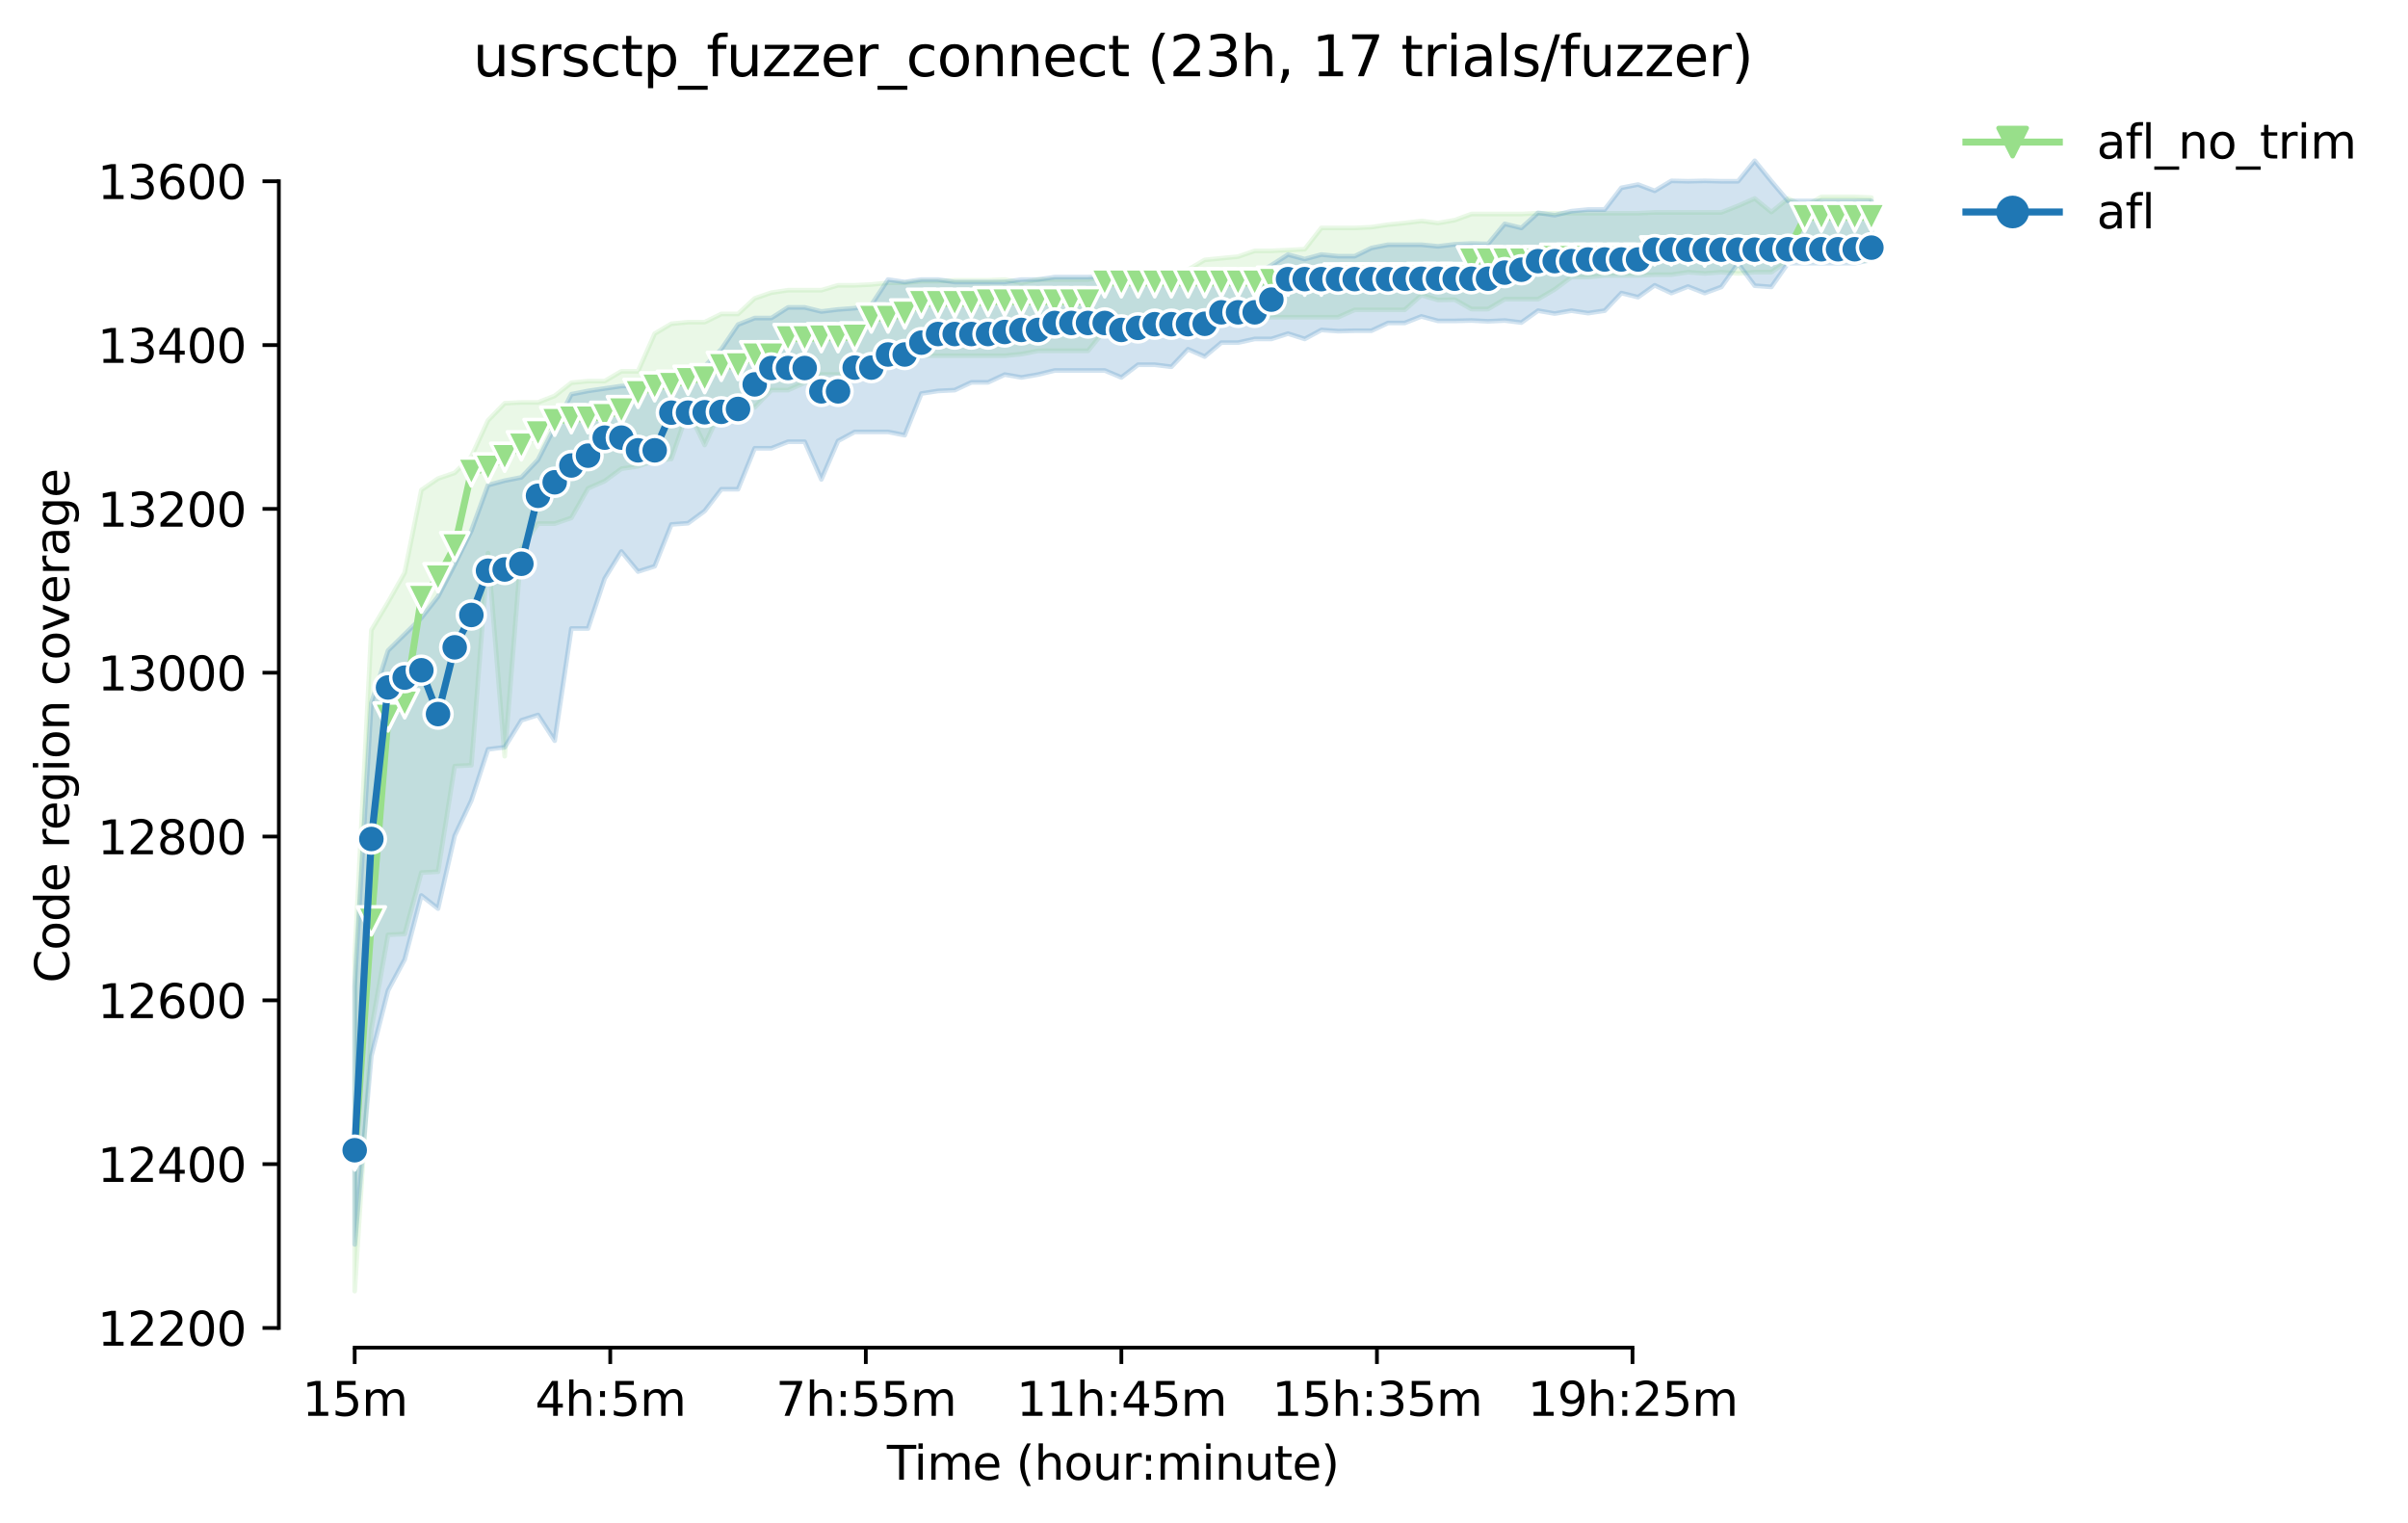 <?xml version="1.0" encoding="utf-8" standalone="no"?>
<!DOCTYPE svg PUBLIC "-//W3C//DTD SVG 1.1//EN"
  "http://www.w3.org/Graphics/SVG/1.1/DTD/svg11.dtd">
<svg height="325.986pt" version="1.1" viewBox="0 0 515.443 325.986" width="515.443pt" xmlns="http://www.w3.org/2000/svg" xmlns:xlink="http://www.w3.org/1999/xlink">
 <defs>
  <style type="text/css">*{stroke-linecap:butt;stroke-linejoin:round;}</style>
 </defs>
 <g id="figure_1">
  <g id="patch_1">
   <path d="M 0 325.986 
L 515.443 325.986 
L 515.443 0 
L 0 0 
z
" style="fill:#ffffff;"/>
  </g>
  <g id="axes_1">
   <g id="patch_2">
    <path d="M 59.691 288.43 
L 416.811 288.43 
L 416.811 22.318 
L 59.691 22.318 
z
" style="fill:#ffffff;"/>
   </g>
   <g id="PolyCollection_1">
    <defs>
     <path d="M 75.923 -121.176 
L 75.923 -49.652 
L 79.491 -105.75 
L 83.059 -125.91 
L 86.626 -126.085 
L 90.194 -139.233 
L 93.762 -139.408 
L 97.329 -162.022 
L 100.897 -162.198 
L 104.464 -207.601 
L 108.032 -164.126 
L 111.6 -208.653 
L 115.167 -213.912 
L 118.735 -213.912 
L 122.303 -215.14 
L 125.87 -221.451 
L 129.438 -223.028 
L 133.005 -225.658 
L 136.573 -226.184 
L 140.141 -227.411 
L 143.708 -227.761 
L 147.276 -238.104 
L 150.844 -230.742 
L 154.411 -238.455 
L 157.979 -238.806 
L 161.547 -238.806 
L 165.114 -242.487 
L 168.682 -242.487 
L 172.249 -244.065 
L 175.817 -245.818 
L 179.385 -245.818 
L 182.952 -245.818 
L 186.52 -248.623 
L 190.088 -248.623 
L 193.655 -248.798 
L 197.223 -249.85 
L 200.79 -249.85 
L 204.358 -249.85 
L 207.926 -249.85 
L 211.493 -249.85 
L 215.061 -249.85 
L 218.629 -250.2 
L 222.196 -250.902 
L 225.764 -250.902 
L 229.332 -250.902 
L 232.899 -250.902 
L 236.467 -255.284 
L 240.034 -255.284 
L 243.602 -256.862 
L 247.17 -256.862 
L 250.737 -256.862 
L 254.305 -256.862 
L 257.873 -257.213 
L 261.44 -257.213 
L 265.008 -257.213 
L 268.575 -258.089 
L 272.143 -258.089 
L 275.711 -258.089 
L 279.278 -258.089 
L 282.846 -258.089 
L 286.414 -258.089 
L 289.981 -259.667 
L 293.549 -259.667 
L 297.117 -259.667 
L 300.684 -259.667 
L 304.252 -262.822 
L 307.819 -261.771 
L 311.387 -261.858 
L 314.955 -259.842 
L 318.522 -259.842 
L 322.09 -261.946 
L 325.658 -261.946 
L 329.225 -261.946 
L 332.793 -264.049 
L 336.361 -266.679 
L 339.928 -266.679 
L 343.496 -267.03 
L 347.063 -267.03 
L 350.631 -267.03 
L 354.199 -267.205 
L 357.766 -267.205 
L 361.334 -267.731 
L 364.902 -267.468 
L 368.469 -267.731 
L 372.037 -267.468 
L 375.604 -267.731 
L 379.172 -267.731 
L 382.74 -270.185 
L 386.307 -270.185 
L 389.875 -270.185 
L 393.443 -270.185 
L 397.01 -270.185 
L 400.578 -270.185 
L 400.578 -283.684 
L 400.578 -283.684 
L 397.01 -283.859 
L 393.443 -283.859 
L 389.875 -283.859 
L 386.307 -281.755 
L 382.74 -283.508 
L 379.172 -280.603 
L 375.604 -283.508 
L 372.037 -281.933 
L 368.469 -280.528 
L 364.902 -280.528 
L 361.334 -280.528 
L 357.766 -280.528 
L 354.199 -280.528 
L 350.631 -280.353 
L 347.063 -280.353 
L 343.496 -280.353 
L 339.928 -280.353 
L 336.361 -280.353 
L 332.793 -280.353 
L 329.225 -280.353 
L 325.658 -280.177 
L 322.09 -280.177 
L 318.522 -280.177 
L 314.955 -280.177 
L 311.387 -278.863 
L 307.819 -278.249 
L 304.252 -278.687 
L 300.684 -278.249 
L 297.117 -277.899 
L 293.549 -277.373 
L 289.981 -277.197 
L 286.414 -277.197 
L 282.846 -277.197 
L 279.278 -272.639 
L 275.711 -272.464 
L 272.143 -272.289 
L 268.575 -272.289 
L 265.008 -271.062 
L 261.44 -270.711 
L 257.873 -270.36 
L 254.305 -268.257 
L 250.737 -267.906 
L 247.17 -267.205 
L 243.602 -266.854 
L 240.034 -266.854 
L 236.467 -266.679 
L 232.899 -266.153 
L 229.332 -266.153 
L 225.764 -266.153 
L 222.196 -266.153 
L 218.629 -265.469 
L 215.061 -266.153 
L 211.493 -265.978 
L 207.926 -265.978 
L 204.358 -265.978 
L 200.79 -265.803 
L 197.223 -265.803 
L 193.655 -265.452 
L 190.088 -265.452 
L 186.52 -265.101 
L 182.952 -264.926 
L 179.385 -264.926 
L 175.817 -263.874 
L 172.249 -263.874 
L 168.682 -263.874 
L 165.114 -263.348 
L 161.547 -262.121 
L 157.979 -258.79 
L 154.411 -258.79 
L 150.844 -257.037 
L 147.276 -257.037 
L 143.708 -256.687 
L 140.141 -254.583 
L 136.573 -246.519 
L 133.005 -246.519 
L 129.438 -244.415 
L 125.87 -244.415 
L 122.303 -244.065 
L 118.735 -241.26 
L 115.167 -239.857 
L 111.6 -239.857 
L 108.032 -239.682 
L 104.464 -236.001 
L 100.897 -228.287 
L 97.329 -224.781 
L 93.762 -223.554 
L 90.194 -221.1 
L 86.626 -203.394 
L 83.059 -197.083 
L 79.491 -191.123 
L 75.923 -121.176 
z
" id="m51d50b7468" style="stroke:#98df8a;stroke-opacity:0.2;"/>
    </defs>
    <g clip-path="url(#pe05963a1e5)">
     <use style="fill:#98df8a;fill-opacity:0.2;stroke:#98df8a;stroke-opacity:0.2;" x="0" xlink:href="#m51d50b7468" y="325.986"/>
    </g>
   </g>
   <g id="PolyCollection_2">
    <defs>
     <path d="M 75.923 -114.865 
L 75.923 -59.645 
L 79.491 -99.965 
L 83.059 -113.989 
L 86.626 -120.651 
L 90.194 -134.324 
L 93.762 -131.519 
L 97.329 -147.121 
L 100.897 -154.66 
L 104.464 -165.616 
L 108.032 -166.054 
L 111.6 -171.822 
L 115.167 -172.964 
L 118.735 -167.457 
L 122.303 -191.473 
L 125.87 -191.473 
L 129.438 -202.167 
L 133.005 -207.952 
L 136.573 -203.657 
L 140.141 -204.797 
L 143.708 -213.737 
L 147.276 -214 
L 150.844 -216.63 
L 154.411 -221.275 
L 157.979 -221.275 
L 161.547 -230.04 
L 165.114 -230.04 
L 168.682 -231.443 
L 172.249 -231.443 
L 175.817 -223.379 
L 179.385 -231.618 
L 182.952 -233.547 
L 186.52 -233.547 
L 190.088 -233.547 
L 193.655 -232.845 
L 197.223 -241.762 
L 200.79 -242.312 
L 204.358 -242.487 
L 207.926 -244.152 
L 211.493 -244.152 
L 215.061 -245.818 
L 218.629 -245.204 
L 222.196 -245.818 
L 225.764 -246.694 
L 229.332 -246.694 
L 232.899 -246.694 
L 236.467 -246.694 
L 240.034 -245.204 
L 243.602 -247.921 
L 247.17 -247.921 
L 250.737 -247.483 
L 254.305 -251.241 
L 257.873 -249.675 
L 261.44 -252.655 
L 265.008 -252.655 
L 268.575 -253.444 
L 272.143 -253.444 
L 275.711 -254.583 
L 279.278 -253.444 
L 282.846 -255.368 
L 286.414 -255.109 
L 289.981 -255.197 
L 293.549 -255.197 
L 297.117 -256.862 
L 300.684 -256.862 
L 304.252 -258.264 
L 307.819 -257.3 
L 311.387 -257.3 
L 314.955 -257.388 
L 318.522 -257.213 
L 322.09 -257.388 
L 325.658 -256.95 
L 329.225 -259.492 
L 332.793 -258.878 
L 336.361 -259.492 
L 339.928 -258.966 
L 343.496 -259.492 
L 347.063 -263.261 
L 350.631 -262.384 
L 354.199 -264.926 
L 357.766 -263.261 
L 361.334 -264.656 
L 364.902 -263.261 
L 368.469 -264.575 
L 372.037 -269.593 
L 375.604 -264.838 
L 379.172 -264.575 
L 382.74 -269.659 
L 386.307 -269.659 
L 389.875 -269.659 
L 393.443 -269.659 
L 397.01 -269.659 
L 400.578 -270.36 
L 400.578 -282.982 
L 400.578 -282.982 
L 397.01 -282.982 
L 393.443 -282.982 
L 389.875 -282.982 
L 386.307 -282.982 
L 382.74 -282.982 
L 379.172 -287.19 
L 375.604 -291.572 
L 372.037 -287.192 
L 368.469 -287.19 
L 364.902 -287.277 
L 361.334 -287.192 
L 357.766 -287.277 
L 354.199 -285.139 
L 350.631 -286.488 
L 347.063 -285.787 
L 343.496 -281.142 
L 339.928 -281.142 
L 336.361 -280.791 
L 332.793 -279.928 
L 329.225 -280.44 
L 325.658 -277.197 
L 322.09 -278.074 
L 318.522 -273.779 
L 314.955 -273.867 
L 311.387 -273.691 
L 307.819 -273.264 
L 304.252 -273.604 
L 300.684 -273.604 
L 297.117 -273.604 
L 293.549 -272.902 
L 289.981 -271.149 
L 286.414 -271.149 
L 282.846 -271.5 
L 279.278 -270.536 
L 275.711 -271.5 
L 272.143 -269.221 
L 268.575 -267.117 
L 265.008 -266.69 
L 261.44 -266.69 
L 257.873 -266.681 
L 254.305 -266.767 
L 250.737 -266.767 
L 247.17 -266.767 
L 243.602 -266.767 
L 240.034 -266.679 
L 236.467 -266.854 
L 232.899 -266.679 
L 229.332 -266.679 
L 225.764 -266.679 
L 222.196 -266.153 
L 218.629 -266.153 
L 215.061 -265.627 
L 211.493 -265.627 
L 207.926 -265.627 
L 204.358 -265.627 
L 200.79 -266.153 
L 197.223 -266.153 
L 193.655 -265.627 
L 190.088 -266.153 
L 186.52 -260.719 
L 182.952 -260.017 
L 179.385 -259.755 
L 175.817 -259.316 
L 172.249 -260.193 
L 168.682 -260.193 
L 165.114 -257.914 
L 161.547 -257.914 
L 157.979 -256.511 
L 154.411 -251.252 
L 150.844 -247.571 
L 147.276 -244.415 
L 143.708 -244.065 
L 140.141 -243.714 
L 136.573 -243.364 
L 133.005 -243.364 
L 129.438 -242.838 
L 125.87 -242.312 
L 122.303 -241.611 
L 118.735 -234.598 
L 115.167 -227.586 
L 111.6 -223.817 
L 108.032 -223.116 
L 104.464 -222.152 
L 100.897 -212.398 
L 97.329 -205.149 
L 93.762 -198.31 
L 90.194 -193.752 
L 86.626 -190.246 
L 83.059 -186.74 
L 79.491 -175.521 
L 75.923 -114.865 
z
" id="mddbc2d84af" style="stroke:#1f77b4;stroke-opacity:0.2;"/>
    </defs>
    <g clip-path="url(#pe05963a1e5)">
     <use style="fill:#1f77b4;fill-opacity:0.2;stroke:#1f77b4;stroke-opacity:0.2;" x="0" xlink:href="#mddbc2d84af" y="325.986"/>
    </g>
   </g>
   <g id="matplotlib.axis_1">
    <g id="xtick_1">
     <g id="line2d_1">
      <defs>
       <path d="M 0 0 
L 0 3.5 
" id="mc57ed619a9" style="stroke:#000000;stroke-width:0.8;"/>
      </defs>
      <g>
       <use style="stroke:#000000;stroke-width:0.8;" x="75.923" xlink:href="#mc57ed619a9" y="288.43"/>
      </g>
     </g>
     <g id="text_1">
      <!-- 15m -->
      <g transform="translate(64.691 303.029)scale(0.1 -0.1)">
       <defs>
        <path d="M 794 531 
L 1825 531 
L 1825 4091 
L 703 3866 
L 703 4441 
L 1819 4666 
L 2450 4666 
L 2450 531 
L 3481 531 
L 3481 0 
L 794 0 
L 794 531 
z
" id="DejaVuSans-31" transform="scale(0.016)"/>
        <path d="M 691 4666 
L 3169 4666 
L 3169 4134 
L 1269 4134 
L 1269 2991 
Q 1406 3038 1543 3061 
Q 1681 3084 1819 3084 
Q 2600 3084 3056 2656 
Q 3513 2228 3513 1497 
Q 3513 744 3044 326 
Q 2575 -91 1722 -91 
Q 1428 -91 1123 -41 
Q 819 9 494 109 
L 494 744 
Q 775 591 1075 516 
Q 1375 441 1709 441 
Q 2250 441 2565 725 
Q 2881 1009 2881 1497 
Q 2881 1984 2565 2268 
Q 2250 2553 1709 2553 
Q 1456 2553 1204 2497 
Q 953 2441 691 2322 
L 691 4666 
z
" id="DejaVuSans-35" transform="scale(0.016)"/>
        <path d="M 3328 2828 
Q 3544 3216 3844 3400 
Q 4144 3584 4550 3584 
Q 5097 3584 5394 3201 
Q 5691 2819 5691 2113 
L 5691 0 
L 5113 0 
L 5113 2094 
Q 5113 2597 4934 2840 
Q 4756 3084 4391 3084 
Q 3944 3084 3684 2787 
Q 3425 2491 3425 1978 
L 3425 0 
L 2847 0 
L 2847 2094 
Q 2847 2600 2669 2842 
Q 2491 3084 2119 3084 
Q 1678 3084 1418 2786 
Q 1159 2488 1159 1978 
L 1159 0 
L 581 0 
L 581 3500 
L 1159 3500 
L 1159 2956 
Q 1356 3278 1631 3431 
Q 1906 3584 2284 3584 
Q 2666 3584 2933 3390 
Q 3200 3197 3328 2828 
z
" id="DejaVuSans-6d" transform="scale(0.016)"/>
       </defs>
       <use xlink:href="#DejaVuSans-31"/>
       <use x="63.623" xlink:href="#DejaVuSans-35"/>
       <use x="127.246" xlink:href="#DejaVuSans-6d"/>
      </g>
     </g>
    </g>
    <g id="xtick_2">
     <g id="line2d_2">
      <g>
       <use style="stroke:#000000;stroke-width:0.8;" x="130.627" xlink:href="#mc57ed619a9" y="288.43"/>
      </g>
     </g>
     <g id="text_2">
      <!-- 4h:5m -->
      <g transform="translate(114.541 303.029)scale(0.1 -0.1)">
       <defs>
        <path d="M 2419 4116 
L 825 1625 
L 2419 1625 
L 2419 4116 
z
M 2253 4666 
L 3047 4666 
L 3047 1625 
L 3713 1625 
L 3713 1100 
L 3047 1100 
L 3047 0 
L 2419 0 
L 2419 1100 
L 313 1100 
L 313 1709 
L 2253 4666 
z
" id="DejaVuSans-34" transform="scale(0.016)"/>
        <path d="M 3513 2113 
L 3513 0 
L 2938 0 
L 2938 2094 
Q 2938 2591 2744 2837 
Q 2550 3084 2163 3084 
Q 1697 3084 1428 2787 
Q 1159 2491 1159 1978 
L 1159 0 
L 581 0 
L 581 4863 
L 1159 4863 
L 1159 2956 
Q 1366 3272 1645 3428 
Q 1925 3584 2291 3584 
Q 2894 3584 3203 3211 
Q 3513 2838 3513 2113 
z
" id="DejaVuSans-68" transform="scale(0.016)"/>
        <path d="M 750 794 
L 1409 794 
L 1409 0 
L 750 0 
L 750 794 
z
M 750 3309 
L 1409 3309 
L 1409 2516 
L 750 2516 
L 750 3309 
z
" id="DejaVuSans-3a" transform="scale(0.016)"/>
       </defs>
       <use xlink:href="#DejaVuSans-34"/>
       <use x="63.623" xlink:href="#DejaVuSans-68"/>
       <use x="127.002" xlink:href="#DejaVuSans-3a"/>
       <use x="160.693" xlink:href="#DejaVuSans-35"/>
       <use x="224.316" xlink:href="#DejaVuSans-6d"/>
      </g>
     </g>
    </g>
    <g id="xtick_3">
     <g id="line2d_3">
      <g>
       <use style="stroke:#000000;stroke-width:0.8;" x="185.331" xlink:href="#mc57ed619a9" y="288.43"/>
      </g>
     </g>
     <g id="text_3">
      <!-- 7h:55m -->
      <g transform="translate(166.064 303.029)scale(0.1 -0.1)">
       <defs>
        <path d="M 525 4666 
L 3525 4666 
L 3525 4397 
L 1831 0 
L 1172 0 
L 2766 4134 
L 525 4134 
L 525 4666 
z
" id="DejaVuSans-37" transform="scale(0.016)"/>
       </defs>
       <use xlink:href="#DejaVuSans-37"/>
       <use x="63.623" xlink:href="#DejaVuSans-68"/>
       <use x="127.002" xlink:href="#DejaVuSans-3a"/>
       <use x="160.693" xlink:href="#DejaVuSans-35"/>
       <use x="224.316" xlink:href="#DejaVuSans-35"/>
       <use x="287.939" xlink:href="#DejaVuSans-6d"/>
      </g>
     </g>
    </g>
    <g id="xtick_4">
     <g id="line2d_4">
      <g>
       <use style="stroke:#000000;stroke-width:0.8;" x="240.034" xlink:href="#mc57ed619a9" y="288.43"/>
      </g>
     </g>
     <g id="text_4">
      <!-- 11h:45m -->
      <g transform="translate(217.586 303.029)scale(0.1 -0.1)">
       <use xlink:href="#DejaVuSans-31"/>
       <use x="63.623" xlink:href="#DejaVuSans-31"/>
       <use x="127.246" xlink:href="#DejaVuSans-68"/>
       <use x="190.625" xlink:href="#DejaVuSans-3a"/>
       <use x="224.316" xlink:href="#DejaVuSans-34"/>
       <use x="287.939" xlink:href="#DejaVuSans-35"/>
       <use x="351.562" xlink:href="#DejaVuSans-6d"/>
      </g>
     </g>
    </g>
    <g id="xtick_5">
     <g id="line2d_5">
      <g>
       <use style="stroke:#000000;stroke-width:0.8;" x="294.738" xlink:href="#mc57ed619a9" y="288.43"/>
      </g>
     </g>
     <g id="text_5">
      <!-- 15h:35m -->
      <g transform="translate(272.29 303.029)scale(0.1 -0.1)">
       <defs>
        <path d="M 2597 2516 
Q 3050 2419 3304 2112 
Q 3559 1806 3559 1356 
Q 3559 666 3084 287 
Q 2609 -91 1734 -91 
Q 1441 -91 1130 -33 
Q 819 25 488 141 
L 488 750 
Q 750 597 1062 519 
Q 1375 441 1716 441 
Q 2309 441 2620 675 
Q 2931 909 2931 1356 
Q 2931 1769 2642 2001 
Q 2353 2234 1838 2234 
L 1294 2234 
L 1294 2753 
L 1863 2753 
Q 2328 2753 2575 2939 
Q 2822 3125 2822 3475 
Q 2822 3834 2567 4026 
Q 2313 4219 1838 4219 
Q 1578 4219 1281 4162 
Q 984 4106 628 3988 
L 628 4550 
Q 988 4650 1302 4700 
Q 1616 4750 1894 4750 
Q 2613 4750 3031 4423 
Q 3450 4097 3450 3541 
Q 3450 3153 3228 2886 
Q 3006 2619 2597 2516 
z
" id="DejaVuSans-33" transform="scale(0.016)"/>
       </defs>
       <use xlink:href="#DejaVuSans-31"/>
       <use x="63.623" xlink:href="#DejaVuSans-35"/>
       <use x="127.246" xlink:href="#DejaVuSans-68"/>
       <use x="190.625" xlink:href="#DejaVuSans-3a"/>
       <use x="224.316" xlink:href="#DejaVuSans-33"/>
       <use x="287.939" xlink:href="#DejaVuSans-35"/>
       <use x="351.562" xlink:href="#DejaVuSans-6d"/>
      </g>
     </g>
    </g>
    <g id="xtick_6">
     <g id="line2d_6">
      <g>
       <use style="stroke:#000000;stroke-width:0.8;" x="349.442" xlink:href="#mc57ed619a9" y="288.43"/>
      </g>
     </g>
     <g id="text_6">
      <!-- 19h:25m -->
      <g transform="translate(326.993 303.029)scale(0.1 -0.1)">
       <defs>
        <path d="M 703 97 
L 703 672 
Q 941 559 1184 500 
Q 1428 441 1663 441 
Q 2288 441 2617 861 
Q 2947 1281 2994 2138 
Q 2813 1869 2534 1725 
Q 2256 1581 1919 1581 
Q 1219 1581 811 2004 
Q 403 2428 403 3163 
Q 403 3881 828 4315 
Q 1253 4750 1959 4750 
Q 2769 4750 3195 4129 
Q 3622 3509 3622 2328 
Q 3622 1225 3098 567 
Q 2575 -91 1691 -91 
Q 1453 -91 1209 -44 
Q 966 3 703 97 
z
M 1959 2075 
Q 2384 2075 2632 2365 
Q 2881 2656 2881 3163 
Q 2881 3666 2632 3958 
Q 2384 4250 1959 4250 
Q 1534 4250 1286 3958 
Q 1038 3666 1038 3163 
Q 1038 2656 1286 2365 
Q 1534 2075 1959 2075 
z
" id="DejaVuSans-39" transform="scale(0.016)"/>
        <path d="M 1228 531 
L 3431 531 
L 3431 0 
L 469 0 
L 469 531 
Q 828 903 1448 1529 
Q 2069 2156 2228 2338 
Q 2531 2678 2651 2914 
Q 2772 3150 2772 3378 
Q 2772 3750 2511 3984 
Q 2250 4219 1831 4219 
Q 1534 4219 1204 4116 
Q 875 4013 500 3803 
L 500 4441 
Q 881 4594 1212 4672 
Q 1544 4750 1819 4750 
Q 2544 4750 2975 4387 
Q 3406 4025 3406 3419 
Q 3406 3131 3298 2873 
Q 3191 2616 2906 2266 
Q 2828 2175 2409 1742 
Q 1991 1309 1228 531 
z
" id="DejaVuSans-32" transform="scale(0.016)"/>
       </defs>
       <use xlink:href="#DejaVuSans-31"/>
       <use x="63.623" xlink:href="#DejaVuSans-39"/>
       <use x="127.246" xlink:href="#DejaVuSans-68"/>
       <use x="190.625" xlink:href="#DejaVuSans-3a"/>
       <use x="224.316" xlink:href="#DejaVuSans-32"/>
       <use x="287.939" xlink:href="#DejaVuSans-35"/>
       <use x="351.562" xlink:href="#DejaVuSans-6d"/>
      </g>
     </g>
    </g>
    <g id="text_7">
     <!-- Time (hour:minute) -->
     <g transform="translate(189.844 316.707)scale(0.1 -0.1)">
      <defs>
       <path d="M -19 4666 
L 3928 4666 
L 3928 4134 
L 2272 4134 
L 2272 0 
L 1638 0 
L 1638 4134 
L -19 4134 
L -19 4666 
z
" id="DejaVuSans-54" transform="scale(0.016)"/>
       <path d="M 603 3500 
L 1178 3500 
L 1178 0 
L 603 0 
L 603 3500 
z
M 603 4863 
L 1178 4863 
L 1178 4134 
L 603 4134 
L 603 4863 
z
" id="DejaVuSans-69" transform="scale(0.016)"/>
       <path d="M 3597 1894 
L 3597 1613 
L 953 1613 
Q 991 1019 1311 708 
Q 1631 397 2203 397 
Q 2534 397 2845 478 
Q 3156 559 3463 722 
L 3463 178 
Q 3153 47 2828 -22 
Q 2503 -91 2169 -91 
Q 1331 -91 842 396 
Q 353 884 353 1716 
Q 353 2575 817 3079 
Q 1281 3584 2069 3584 
Q 2775 3584 3186 3129 
Q 3597 2675 3597 1894 
z
M 3022 2063 
Q 3016 2534 2758 2815 
Q 2500 3097 2075 3097 
Q 1594 3097 1305 2825 
Q 1016 2553 972 2059 
L 3022 2063 
z
" id="DejaVuSans-65" transform="scale(0.016)"/>
       <path id="DejaVuSans-20" transform="scale(0.016)"/>
       <path d="M 1984 4856 
Q 1566 4138 1362 3434 
Q 1159 2731 1159 2009 
Q 1159 1288 1364 580 
Q 1569 -128 1984 -844 
L 1484 -844 
Q 1016 -109 783 600 
Q 550 1309 550 2009 
Q 550 2706 781 3412 
Q 1013 4119 1484 4856 
L 1984 4856 
z
" id="DejaVuSans-28" transform="scale(0.016)"/>
       <path d="M 1959 3097 
Q 1497 3097 1228 2736 
Q 959 2375 959 1747 
Q 959 1119 1226 758 
Q 1494 397 1959 397 
Q 2419 397 2687 759 
Q 2956 1122 2956 1747 
Q 2956 2369 2687 2733 
Q 2419 3097 1959 3097 
z
M 1959 3584 
Q 2709 3584 3137 3096 
Q 3566 2609 3566 1747 
Q 3566 888 3137 398 
Q 2709 -91 1959 -91 
Q 1206 -91 779 398 
Q 353 888 353 1747 
Q 353 2609 779 3096 
Q 1206 3584 1959 3584 
z
" id="DejaVuSans-6f" transform="scale(0.016)"/>
       <path d="M 544 1381 
L 544 3500 
L 1119 3500 
L 1119 1403 
Q 1119 906 1312 657 
Q 1506 409 1894 409 
Q 2359 409 2629 706 
Q 2900 1003 2900 1516 
L 2900 3500 
L 3475 3500 
L 3475 0 
L 2900 0 
L 2900 538 
Q 2691 219 2414 64 
Q 2138 -91 1772 -91 
Q 1169 -91 856 284 
Q 544 659 544 1381 
z
M 1991 3584 
L 1991 3584 
z
" id="DejaVuSans-75" transform="scale(0.016)"/>
       <path d="M 2631 2963 
Q 2534 3019 2420 3045 
Q 2306 3072 2169 3072 
Q 1681 3072 1420 2755 
Q 1159 2438 1159 1844 
L 1159 0 
L 581 0 
L 581 3500 
L 1159 3500 
L 1159 2956 
Q 1341 3275 1631 3429 
Q 1922 3584 2338 3584 
Q 2397 3584 2469 3576 
Q 2541 3569 2628 3553 
L 2631 2963 
z
" id="DejaVuSans-72" transform="scale(0.016)"/>
       <path d="M 3513 2113 
L 3513 0 
L 2938 0 
L 2938 2094 
Q 2938 2591 2744 2837 
Q 2550 3084 2163 3084 
Q 1697 3084 1428 2787 
Q 1159 2491 1159 1978 
L 1159 0 
L 581 0 
L 581 3500 
L 1159 3500 
L 1159 2956 
Q 1366 3272 1645 3428 
Q 1925 3584 2291 3584 
Q 2894 3584 3203 3211 
Q 3513 2838 3513 2113 
z
" id="DejaVuSans-6e" transform="scale(0.016)"/>
       <path d="M 1172 4494 
L 1172 3500 
L 2356 3500 
L 2356 3053 
L 1172 3053 
L 1172 1153 
Q 1172 725 1289 603 
Q 1406 481 1766 481 
L 2356 481 
L 2356 0 
L 1766 0 
Q 1100 0 847 248 
Q 594 497 594 1153 
L 594 3053 
L 172 3053 
L 172 3500 
L 594 3500 
L 594 4494 
L 1172 4494 
z
" id="DejaVuSans-74" transform="scale(0.016)"/>
       <path d="M 513 4856 
L 1013 4856 
Q 1481 4119 1714 3412 
Q 1947 2706 1947 2009 
Q 1947 1309 1714 600 
Q 1481 -109 1013 -844 
L 513 -844 
Q 928 -128 1133 580 
Q 1338 1288 1338 2009 
Q 1338 2731 1133 3434 
Q 928 4138 513 4856 
z
" id="DejaVuSans-29" transform="scale(0.016)"/>
      </defs>
      <use xlink:href="#DejaVuSans-54"/>
      <use x="57.959" xlink:href="#DejaVuSans-69"/>
      <use x="85.742" xlink:href="#DejaVuSans-6d"/>
      <use x="183.154" xlink:href="#DejaVuSans-65"/>
      <use x="244.678" xlink:href="#DejaVuSans-20"/>
      <use x="276.465" xlink:href="#DejaVuSans-28"/>
      <use x="315.479" xlink:href="#DejaVuSans-68"/>
      <use x="378.857" xlink:href="#DejaVuSans-6f"/>
      <use x="440.039" xlink:href="#DejaVuSans-75"/>
      <use x="503.418" xlink:href="#DejaVuSans-72"/>
      <use x="542.781" xlink:href="#DejaVuSans-3a"/>
      <use x="576.473" xlink:href="#DejaVuSans-6d"/>
      <use x="673.885" xlink:href="#DejaVuSans-69"/>
      <use x="701.668" xlink:href="#DejaVuSans-6e"/>
      <use x="765.047" xlink:href="#DejaVuSans-75"/>
      <use x="828.426" xlink:href="#DejaVuSans-74"/>
      <use x="867.635" xlink:href="#DejaVuSans-65"/>
      <use x="929.158" xlink:href="#DejaVuSans-29"/>
     </g>
    </g>
   </g>
   <g id="matplotlib.axis_2">
    <g id="ytick_1">
     <g id="line2d_7">
      <defs>
       <path d="M 0 0 
L -3.5 0 
" id="mf58ff78351" style="stroke:#000000;stroke-width:0.8;"/>
      </defs>
      <g>
       <use style="stroke:#000000;stroke-width:0.8;" x="59.691" xlink:href="#mf58ff78351" y="284.223"/>
      </g>
     </g>
     <g id="text_8">
      <!-- 12200 -->
      <g transform="translate(20.878 288.022)scale(0.1 -0.1)">
       <defs>
        <path d="M 2034 4250 
Q 1547 4250 1301 3770 
Q 1056 3291 1056 2328 
Q 1056 1369 1301 889 
Q 1547 409 2034 409 
Q 2525 409 2770 889 
Q 3016 1369 3016 2328 
Q 3016 3291 2770 3770 
Q 2525 4250 2034 4250 
z
M 2034 4750 
Q 2819 4750 3233 4129 
Q 3647 3509 3647 2328 
Q 3647 1150 3233 529 
Q 2819 -91 2034 -91 
Q 1250 -91 836 529 
Q 422 1150 422 2328 
Q 422 3509 836 4129 
Q 1250 4750 2034 4750 
z
" id="DejaVuSans-30" transform="scale(0.016)"/>
       </defs>
       <use xlink:href="#DejaVuSans-31"/>
       <use x="63.623" xlink:href="#DejaVuSans-32"/>
       <use x="127.246" xlink:href="#DejaVuSans-32"/>
       <use x="190.869" xlink:href="#DejaVuSans-30"/>
       <use x="254.492" xlink:href="#DejaVuSans-30"/>
      </g>
     </g>
    </g>
    <g id="ytick_2">
     <g id="line2d_8">
      <g>
       <use style="stroke:#000000;stroke-width:0.8;" x="59.691" xlink:href="#mf58ff78351" y="249.162"/>
      </g>
     </g>
     <g id="text_9">
      <!-- 12400 -->
      <g transform="translate(20.878 252.961)scale(0.1 -0.1)">
       <use xlink:href="#DejaVuSans-31"/>
       <use x="63.623" xlink:href="#DejaVuSans-32"/>
       <use x="127.246" xlink:href="#DejaVuSans-34"/>
       <use x="190.869" xlink:href="#DejaVuSans-30"/>
       <use x="254.492" xlink:href="#DejaVuSans-30"/>
      </g>
     </g>
    </g>
    <g id="ytick_3">
     <g id="line2d_9">
      <g>
       <use style="stroke:#000000;stroke-width:0.8;" x="59.691" xlink:href="#mf58ff78351" y="214.101"/>
      </g>
     </g>
     <g id="text_10">
      <!-- 12600 -->
      <g transform="translate(20.878 217.9)scale(0.1 -0.1)">
       <defs>
        <path d="M 2113 2584 
Q 1688 2584 1439 2293 
Q 1191 2003 1191 1497 
Q 1191 994 1439 701 
Q 1688 409 2113 409 
Q 2538 409 2786 701 
Q 3034 994 3034 1497 
Q 3034 2003 2786 2293 
Q 2538 2584 2113 2584 
z
M 3366 4563 
L 3366 3988 
Q 3128 4100 2886 4159 
Q 2644 4219 2406 4219 
Q 1781 4219 1451 3797 
Q 1122 3375 1075 2522 
Q 1259 2794 1537 2939 
Q 1816 3084 2150 3084 
Q 2853 3084 3261 2657 
Q 3669 2231 3669 1497 
Q 3669 778 3244 343 
Q 2819 -91 2113 -91 
Q 1303 -91 875 529 
Q 447 1150 447 2328 
Q 447 3434 972 4092 
Q 1497 4750 2381 4750 
Q 2619 4750 2861 4703 
Q 3103 4656 3366 4563 
z
" id="DejaVuSans-36" transform="scale(0.016)"/>
       </defs>
       <use xlink:href="#DejaVuSans-31"/>
       <use x="63.623" xlink:href="#DejaVuSans-32"/>
       <use x="127.246" xlink:href="#DejaVuSans-36"/>
       <use x="190.869" xlink:href="#DejaVuSans-30"/>
       <use x="254.492" xlink:href="#DejaVuSans-30"/>
      </g>
     </g>
    </g>
    <g id="ytick_4">
     <g id="line2d_10">
      <g>
       <use style="stroke:#000000;stroke-width:0.8;" x="59.691" xlink:href="#mf58ff78351" y="179.04"/>
      </g>
     </g>
     <g id="text_11">
      <!-- 12800 -->
      <g transform="translate(20.878 182.839)scale(0.1 -0.1)">
       <defs>
        <path d="M 2034 2216 
Q 1584 2216 1326 1975 
Q 1069 1734 1069 1313 
Q 1069 891 1326 650 
Q 1584 409 2034 409 
Q 2484 409 2743 651 
Q 3003 894 3003 1313 
Q 3003 1734 2745 1975 
Q 2488 2216 2034 2216 
z
M 1403 2484 
Q 997 2584 770 2862 
Q 544 3141 544 3541 
Q 544 4100 942 4425 
Q 1341 4750 2034 4750 
Q 2731 4750 3128 4425 
Q 3525 4100 3525 3541 
Q 3525 3141 3298 2862 
Q 3072 2584 2669 2484 
Q 3125 2378 3379 2068 
Q 3634 1759 3634 1313 
Q 3634 634 3220 271 
Q 2806 -91 2034 -91 
Q 1263 -91 848 271 
Q 434 634 434 1313 
Q 434 1759 690 2068 
Q 947 2378 1403 2484 
z
M 1172 3481 
Q 1172 3119 1398 2916 
Q 1625 2713 2034 2713 
Q 2441 2713 2670 2916 
Q 2900 3119 2900 3481 
Q 2900 3844 2670 4047 
Q 2441 4250 2034 4250 
Q 1625 4250 1398 4047 
Q 1172 3844 1172 3481 
z
" id="DejaVuSans-38" transform="scale(0.016)"/>
       </defs>
       <use xlink:href="#DejaVuSans-31"/>
       <use x="63.623" xlink:href="#DejaVuSans-32"/>
       <use x="127.246" xlink:href="#DejaVuSans-38"/>
       <use x="190.869" xlink:href="#DejaVuSans-30"/>
       <use x="254.492" xlink:href="#DejaVuSans-30"/>
      </g>
     </g>
    </g>
    <g id="ytick_5">
     <g id="line2d_11">
      <g>
       <use style="stroke:#000000;stroke-width:0.8;" x="59.691" xlink:href="#mf58ff78351" y="143.979"/>
      </g>
     </g>
     <g id="text_12">
      <!-- 13000 -->
      <g transform="translate(20.878 147.779)scale(0.1 -0.1)">
       <use xlink:href="#DejaVuSans-31"/>
       <use x="63.623" xlink:href="#DejaVuSans-33"/>
       <use x="127.246" xlink:href="#DejaVuSans-30"/>
       <use x="190.869" xlink:href="#DejaVuSans-30"/>
       <use x="254.492" xlink:href="#DejaVuSans-30"/>
      </g>
     </g>
    </g>
    <g id="ytick_6">
     <g id="line2d_12">
      <g>
       <use style="stroke:#000000;stroke-width:0.8;" x="59.691" xlink:href="#mf58ff78351" y="108.918"/>
      </g>
     </g>
     <g id="text_13">
      <!-- 13200 -->
      <g transform="translate(20.878 112.718)scale(0.1 -0.1)">
       <use xlink:href="#DejaVuSans-31"/>
       <use x="63.623" xlink:href="#DejaVuSans-33"/>
       <use x="127.246" xlink:href="#DejaVuSans-32"/>
       <use x="190.869" xlink:href="#DejaVuSans-30"/>
       <use x="254.492" xlink:href="#DejaVuSans-30"/>
      </g>
     </g>
    </g>
    <g id="ytick_7">
     <g id="line2d_13">
      <g>
       <use style="stroke:#000000;stroke-width:0.8;" x="59.691" xlink:href="#mf58ff78351" y="73.858"/>
      </g>
     </g>
     <g id="text_14">
      <!-- 13400 -->
      <g transform="translate(20.878 77.657)scale(0.1 -0.1)">
       <use xlink:href="#DejaVuSans-31"/>
       <use x="63.623" xlink:href="#DejaVuSans-33"/>
       <use x="127.246" xlink:href="#DejaVuSans-34"/>
       <use x="190.869" xlink:href="#DejaVuSans-30"/>
       <use x="254.492" xlink:href="#DejaVuSans-30"/>
      </g>
     </g>
    </g>
    <g id="ytick_8">
     <g id="line2d_14">
      <g>
       <use style="stroke:#000000;stroke-width:0.8;" x="59.691" xlink:href="#mf58ff78351" y="38.797"/>
      </g>
     </g>
     <g id="text_15">
      <!-- 13600 -->
      <g transform="translate(20.878 42.596)scale(0.1 -0.1)">
       <use xlink:href="#DejaVuSans-31"/>
       <use x="63.623" xlink:href="#DejaVuSans-33"/>
       <use x="127.246" xlink:href="#DejaVuSans-36"/>
       <use x="190.869" xlink:href="#DejaVuSans-30"/>
       <use x="254.492" xlink:href="#DejaVuSans-30"/>
      </g>
     </g>
    </g>
    <g id="text_16">
     <!-- Code region coverage -->
     <g transform="translate(14.798 210.38)rotate(-90)scale(0.1 -0.1)">
      <defs>
       <path d="M 4122 4306 
L 4122 3641 
Q 3803 3938 3442 4084 
Q 3081 4231 2675 4231 
Q 1875 4231 1450 3742 
Q 1025 3253 1025 2328 
Q 1025 1406 1450 917 
Q 1875 428 2675 428 
Q 3081 428 3442 575 
Q 3803 722 4122 1019 
L 4122 359 
Q 3791 134 3420 21 
Q 3050 -91 2638 -91 
Q 1578 -91 968 557 
Q 359 1206 359 2328 
Q 359 3453 968 4101 
Q 1578 4750 2638 4750 
Q 3056 4750 3426 4639 
Q 3797 4528 4122 4306 
z
" id="DejaVuSans-43" transform="scale(0.016)"/>
       <path d="M 2906 2969 
L 2906 4863 
L 3481 4863 
L 3481 0 
L 2906 0 
L 2906 525 
Q 2725 213 2448 61 
Q 2172 -91 1784 -91 
Q 1150 -91 751 415 
Q 353 922 353 1747 
Q 353 2572 751 3078 
Q 1150 3584 1784 3584 
Q 2172 3584 2448 3432 
Q 2725 3281 2906 2969 
z
M 947 1747 
Q 947 1113 1208 752 
Q 1469 391 1925 391 
Q 2381 391 2643 752 
Q 2906 1113 2906 1747 
Q 2906 2381 2643 2742 
Q 2381 3103 1925 3103 
Q 1469 3103 1208 2742 
Q 947 2381 947 1747 
z
" id="DejaVuSans-64" transform="scale(0.016)"/>
       <path d="M 2906 1791 
Q 2906 2416 2648 2759 
Q 2391 3103 1925 3103 
Q 1463 3103 1205 2759 
Q 947 2416 947 1791 
Q 947 1169 1205 825 
Q 1463 481 1925 481 
Q 2391 481 2648 825 
Q 2906 1169 2906 1791 
z
M 3481 434 
Q 3481 -459 3084 -895 
Q 2688 -1331 1869 -1331 
Q 1566 -1331 1297 -1286 
Q 1028 -1241 775 -1147 
L 775 -588 
Q 1028 -725 1275 -790 
Q 1522 -856 1778 -856 
Q 2344 -856 2625 -561 
Q 2906 -266 2906 331 
L 2906 616 
Q 2728 306 2450 153 
Q 2172 0 1784 0 
Q 1141 0 747 490 
Q 353 981 353 1791 
Q 353 2603 747 3093 
Q 1141 3584 1784 3584 
Q 2172 3584 2450 3431 
Q 2728 3278 2906 2969 
L 2906 3500 
L 3481 3500 
L 3481 434 
z
" id="DejaVuSans-67" transform="scale(0.016)"/>
       <path d="M 3122 3366 
L 3122 2828 
Q 2878 2963 2633 3030 
Q 2388 3097 2138 3097 
Q 1578 3097 1268 2742 
Q 959 2388 959 1747 
Q 959 1106 1268 751 
Q 1578 397 2138 397 
Q 2388 397 2633 464 
Q 2878 531 3122 666 
L 3122 134 
Q 2881 22 2623 -34 
Q 2366 -91 2075 -91 
Q 1284 -91 818 406 
Q 353 903 353 1747 
Q 353 2603 823 3093 
Q 1294 3584 2113 3584 
Q 2378 3584 2631 3529 
Q 2884 3475 3122 3366 
z
" id="DejaVuSans-63" transform="scale(0.016)"/>
       <path d="M 191 3500 
L 800 3500 
L 1894 563 
L 2988 3500 
L 3597 3500 
L 2284 0 
L 1503 0 
L 191 3500 
z
" id="DejaVuSans-76" transform="scale(0.016)"/>
       <path d="M 2194 1759 
Q 1497 1759 1228 1600 
Q 959 1441 959 1056 
Q 959 750 1161 570 
Q 1363 391 1709 391 
Q 2188 391 2477 730 
Q 2766 1069 2766 1631 
L 2766 1759 
L 2194 1759 
z
M 3341 1997 
L 3341 0 
L 2766 0 
L 2766 531 
Q 2569 213 2275 61 
Q 1981 -91 1556 -91 
Q 1019 -91 701 211 
Q 384 513 384 1019 
Q 384 1609 779 1909 
Q 1175 2209 1959 2209 
L 2766 2209 
L 2766 2266 
Q 2766 2663 2505 2880 
Q 2244 3097 1772 3097 
Q 1472 3097 1187 3025 
Q 903 2953 641 2809 
L 641 3341 
Q 956 3463 1253 3523 
Q 1550 3584 1831 3584 
Q 2591 3584 2966 3190 
Q 3341 2797 3341 1997 
z
" id="DejaVuSans-61" transform="scale(0.016)"/>
      </defs>
      <use xlink:href="#DejaVuSans-43"/>
      <use x="69.824" xlink:href="#DejaVuSans-6f"/>
      <use x="131.006" xlink:href="#DejaVuSans-64"/>
      <use x="194.482" xlink:href="#DejaVuSans-65"/>
      <use x="256.006" xlink:href="#DejaVuSans-20"/>
      <use x="287.793" xlink:href="#DejaVuSans-72"/>
      <use x="326.656" xlink:href="#DejaVuSans-65"/>
      <use x="388.18" xlink:href="#DejaVuSans-67"/>
      <use x="451.656" xlink:href="#DejaVuSans-69"/>
      <use x="479.439" xlink:href="#DejaVuSans-6f"/>
      <use x="540.621" xlink:href="#DejaVuSans-6e"/>
      <use x="604" xlink:href="#DejaVuSans-20"/>
      <use x="635.787" xlink:href="#DejaVuSans-63"/>
      <use x="690.768" xlink:href="#DejaVuSans-6f"/>
      <use x="751.949" xlink:href="#DejaVuSans-76"/>
      <use x="811.129" xlink:href="#DejaVuSans-65"/>
      <use x="872.652" xlink:href="#DejaVuSans-72"/>
      <use x="913.766" xlink:href="#DejaVuSans-61"/>
      <use x="975.045" xlink:href="#DejaVuSans-67"/>
      <use x="1038.521" xlink:href="#DejaVuSans-65"/>
     </g>
    </g>
   </g>
   <g id="line2d_15">
    <path clip-path="url(#pe05963a1e5)" d="M 75.923 247.409 
L 79.491 197.097 
L 83.059 153.446 
L 86.626 150.641 
L 90.194 128.027 
L 93.762 123.644 
L 97.329 116.982 
L 100.897 101.03 
L 104.464 100.153 
L 108.032 97.874 
L 111.6 95.42 
L 115.167 92.79 
L 118.735 90.161 
L 122.303 89.635 
L 125.87 89.635 
L 129.438 89.109 
L 133.005 87.882 
L 136.573 84.201 
L 140.141 82.798 
L 143.708 82.448 
L 147.276 81.396 
L 150.844 81.045 
L 154.411 78.416 
L 157.979 78.24 
L 161.547 76.137 
L 165.114 76.137 
L 168.682 72.455 
L 172.249 72.455 
L 175.817 72.28 
L 179.385 72.28 
L 182.952 72.105 
L 186.52 68.073 
L 190.088 68.073 
L 193.655 67.196 
L 197.223 64.917 
L 200.79 64.917 
L 204.358 64.917 
L 207.926 64.917 
L 211.493 64.566 
L 215.061 64.566 
L 218.629 64.566 
L 222.196 64.566 
L 225.764 64.566 
L 229.332 64.566 
L 232.899 64.566 
L 236.467 60.534 
L 240.034 60.534 
L 243.602 60.534 
L 247.17 60.534 
L 250.737 60.534 
L 254.305 60.534 
L 257.873 60.534 
L 261.44 60.534 
L 265.008 60.534 
L 268.575 60.534 
L 272.143 60.184 
L 275.711 60.184 
L 279.278 60.184 
L 282.846 60.184 
L 286.414 59.483 
L 289.981 59.483 
L 293.549 59.483 
L 297.117 59.483 
L 300.684 59.483 
L 304.252 59.395 
L 307.819 59.395 
L 311.387 59.395 
L 314.955 55.801 
L 318.522 55.801 
L 322.09 55.801 
L 325.658 55.801 
L 329.225 55.801 
L 332.793 55.275 
L 336.361 55.275 
L 339.928 55.275 
L 343.496 55.275 
L 347.063 55.275 
L 350.631 55.275 
L 354.199 53.698 
L 357.766 53.698 
L 361.334 53.698 
L 364.902 53.961 
L 368.469 53.698 
L 372.037 53.698 
L 375.604 53.698 
L 379.172 53.698 
L 382.74 53.698 
L 386.307 46.51 
L 389.875 46.51 
L 393.443 46.51 
L 397.01 46.51 
L 400.578 46.51 
" style="fill:none;stroke:#98df8a;stroke-linecap:square;stroke-width:1.5;"/>
    <defs>
     <path d="M -0 3 
L 3 -3 
L -3 -3 
z
" id="m6f38381af2" style="stroke:#ffffff;stroke-linejoin:miter;stroke-width:0.75;"/>
    </defs>
    <g clip-path="url(#pe05963a1e5)">
     <use style="fill:#98df8a;stroke:#ffffff;stroke-linejoin:miter;stroke-width:0.75;" x="75.923" xlink:href="#m6f38381af2" y="247.409"/>
     <use style="fill:#98df8a;stroke:#ffffff;stroke-linejoin:miter;stroke-width:0.75;" x="79.491" xlink:href="#m6f38381af2" y="197.097"/>
     <use style="fill:#98df8a;stroke:#ffffff;stroke-linejoin:miter;stroke-width:0.75;" x="83.059" xlink:href="#m6f38381af2" y="153.446"/>
     <use style="fill:#98df8a;stroke:#ffffff;stroke-linejoin:miter;stroke-width:0.75;" x="86.626" xlink:href="#m6f38381af2" y="150.641"/>
     <use style="fill:#98df8a;stroke:#ffffff;stroke-linejoin:miter;stroke-width:0.75;" x="90.194" xlink:href="#m6f38381af2" y="128.027"/>
     <use style="fill:#98df8a;stroke:#ffffff;stroke-linejoin:miter;stroke-width:0.75;" x="93.762" xlink:href="#m6f38381af2" y="123.644"/>
     <use style="fill:#98df8a;stroke:#ffffff;stroke-linejoin:miter;stroke-width:0.75;" x="97.329" xlink:href="#m6f38381af2" y="116.982"/>
     <use style="fill:#98df8a;stroke:#ffffff;stroke-linejoin:miter;stroke-width:0.75;" x="100.897" xlink:href="#m6f38381af2" y="101.03"/>
     <use style="fill:#98df8a;stroke:#ffffff;stroke-linejoin:miter;stroke-width:0.75;" x="104.464" xlink:href="#m6f38381af2" y="100.153"/>
     <use style="fill:#98df8a;stroke:#ffffff;stroke-linejoin:miter;stroke-width:0.75;" x="108.032" xlink:href="#m6f38381af2" y="97.874"/>
     <use style="fill:#98df8a;stroke:#ffffff;stroke-linejoin:miter;stroke-width:0.75;" x="111.6" xlink:href="#m6f38381af2" y="95.42"/>
     <use style="fill:#98df8a;stroke:#ffffff;stroke-linejoin:miter;stroke-width:0.75;" x="115.167" xlink:href="#m6f38381af2" y="92.79"/>
     <use style="fill:#98df8a;stroke:#ffffff;stroke-linejoin:miter;stroke-width:0.75;" x="118.735" xlink:href="#m6f38381af2" y="90.161"/>
     <use style="fill:#98df8a;stroke:#ffffff;stroke-linejoin:miter;stroke-width:0.75;" x="122.303" xlink:href="#m6f38381af2" y="89.635"/>
     <use style="fill:#98df8a;stroke:#ffffff;stroke-linejoin:miter;stroke-width:0.75;" x="125.87" xlink:href="#m6f38381af2" y="89.635"/>
     <use style="fill:#98df8a;stroke:#ffffff;stroke-linejoin:miter;stroke-width:0.75;" x="129.438" xlink:href="#m6f38381af2" y="89.109"/>
     <use style="fill:#98df8a;stroke:#ffffff;stroke-linejoin:miter;stroke-width:0.75;" x="133.005" xlink:href="#m6f38381af2" y="87.882"/>
     <use style="fill:#98df8a;stroke:#ffffff;stroke-linejoin:miter;stroke-width:0.75;" x="136.573" xlink:href="#m6f38381af2" y="84.201"/>
     <use style="fill:#98df8a;stroke:#ffffff;stroke-linejoin:miter;stroke-width:0.75;" x="140.141" xlink:href="#m6f38381af2" y="82.798"/>
     <use style="fill:#98df8a;stroke:#ffffff;stroke-linejoin:miter;stroke-width:0.75;" x="143.708" xlink:href="#m6f38381af2" y="82.448"/>
     <use style="fill:#98df8a;stroke:#ffffff;stroke-linejoin:miter;stroke-width:0.75;" x="147.276" xlink:href="#m6f38381af2" y="81.396"/>
     <use style="fill:#98df8a;stroke:#ffffff;stroke-linejoin:miter;stroke-width:0.75;" x="150.844" xlink:href="#m6f38381af2" y="81.045"/>
     <use style="fill:#98df8a;stroke:#ffffff;stroke-linejoin:miter;stroke-width:0.75;" x="154.411" xlink:href="#m6f38381af2" y="78.416"/>
     <use style="fill:#98df8a;stroke:#ffffff;stroke-linejoin:miter;stroke-width:0.75;" x="157.979" xlink:href="#m6f38381af2" y="78.24"/>
     <use style="fill:#98df8a;stroke:#ffffff;stroke-linejoin:miter;stroke-width:0.75;" x="161.547" xlink:href="#m6f38381af2" y="76.137"/>
     <use style="fill:#98df8a;stroke:#ffffff;stroke-linejoin:miter;stroke-width:0.75;" x="165.114" xlink:href="#m6f38381af2" y="76.137"/>
     <use style="fill:#98df8a;stroke:#ffffff;stroke-linejoin:miter;stroke-width:0.75;" x="168.682" xlink:href="#m6f38381af2" y="72.455"/>
     <use style="fill:#98df8a;stroke:#ffffff;stroke-linejoin:miter;stroke-width:0.75;" x="172.249" xlink:href="#m6f38381af2" y="72.455"/>
     <use style="fill:#98df8a;stroke:#ffffff;stroke-linejoin:miter;stroke-width:0.75;" x="175.817" xlink:href="#m6f38381af2" y="72.28"/>
     <use style="fill:#98df8a;stroke:#ffffff;stroke-linejoin:miter;stroke-width:0.75;" x="179.385" xlink:href="#m6f38381af2" y="72.28"/>
     <use style="fill:#98df8a;stroke:#ffffff;stroke-linejoin:miter;stroke-width:0.75;" x="182.952" xlink:href="#m6f38381af2" y="72.105"/>
     <use style="fill:#98df8a;stroke:#ffffff;stroke-linejoin:miter;stroke-width:0.75;" x="186.52" xlink:href="#m6f38381af2" y="68.073"/>
     <use style="fill:#98df8a;stroke:#ffffff;stroke-linejoin:miter;stroke-width:0.75;" x="190.088" xlink:href="#m6f38381af2" y="68.073"/>
     <use style="fill:#98df8a;stroke:#ffffff;stroke-linejoin:miter;stroke-width:0.75;" x="193.655" xlink:href="#m6f38381af2" y="67.196"/>
     <use style="fill:#98df8a;stroke:#ffffff;stroke-linejoin:miter;stroke-width:0.75;" x="197.223" xlink:href="#m6f38381af2" y="64.917"/>
     <use style="fill:#98df8a;stroke:#ffffff;stroke-linejoin:miter;stroke-width:0.75;" x="200.79" xlink:href="#m6f38381af2" y="64.917"/>
     <use style="fill:#98df8a;stroke:#ffffff;stroke-linejoin:miter;stroke-width:0.75;" x="204.358" xlink:href="#m6f38381af2" y="64.917"/>
     <use style="fill:#98df8a;stroke:#ffffff;stroke-linejoin:miter;stroke-width:0.75;" x="207.926" xlink:href="#m6f38381af2" y="64.917"/>
     <use style="fill:#98df8a;stroke:#ffffff;stroke-linejoin:miter;stroke-width:0.75;" x="211.493" xlink:href="#m6f38381af2" y="64.566"/>
     <use style="fill:#98df8a;stroke:#ffffff;stroke-linejoin:miter;stroke-width:0.75;" x="215.061" xlink:href="#m6f38381af2" y="64.566"/>
     <use style="fill:#98df8a;stroke:#ffffff;stroke-linejoin:miter;stroke-width:0.75;" x="218.629" xlink:href="#m6f38381af2" y="64.566"/>
     <use style="fill:#98df8a;stroke:#ffffff;stroke-linejoin:miter;stroke-width:0.75;" x="222.196" xlink:href="#m6f38381af2" y="64.566"/>
     <use style="fill:#98df8a;stroke:#ffffff;stroke-linejoin:miter;stroke-width:0.75;" x="225.764" xlink:href="#m6f38381af2" y="64.566"/>
     <use style="fill:#98df8a;stroke:#ffffff;stroke-linejoin:miter;stroke-width:0.75;" x="229.332" xlink:href="#m6f38381af2" y="64.566"/>
     <use style="fill:#98df8a;stroke:#ffffff;stroke-linejoin:miter;stroke-width:0.75;" x="232.899" xlink:href="#m6f38381af2" y="64.566"/>
     <use style="fill:#98df8a;stroke:#ffffff;stroke-linejoin:miter;stroke-width:0.75;" x="236.467" xlink:href="#m6f38381af2" y="60.534"/>
     <use style="fill:#98df8a;stroke:#ffffff;stroke-linejoin:miter;stroke-width:0.75;" x="240.034" xlink:href="#m6f38381af2" y="60.534"/>
     <use style="fill:#98df8a;stroke:#ffffff;stroke-linejoin:miter;stroke-width:0.75;" x="243.602" xlink:href="#m6f38381af2" y="60.534"/>
     <use style="fill:#98df8a;stroke:#ffffff;stroke-linejoin:miter;stroke-width:0.75;" x="247.17" xlink:href="#m6f38381af2" y="60.534"/>
     <use style="fill:#98df8a;stroke:#ffffff;stroke-linejoin:miter;stroke-width:0.75;" x="250.737" xlink:href="#m6f38381af2" y="60.534"/>
     <use style="fill:#98df8a;stroke:#ffffff;stroke-linejoin:miter;stroke-width:0.75;" x="254.305" xlink:href="#m6f38381af2" y="60.534"/>
     <use style="fill:#98df8a;stroke:#ffffff;stroke-linejoin:miter;stroke-width:0.75;" x="257.873" xlink:href="#m6f38381af2" y="60.534"/>
     <use style="fill:#98df8a;stroke:#ffffff;stroke-linejoin:miter;stroke-width:0.75;" x="261.44" xlink:href="#m6f38381af2" y="60.534"/>
     <use style="fill:#98df8a;stroke:#ffffff;stroke-linejoin:miter;stroke-width:0.75;" x="265.008" xlink:href="#m6f38381af2" y="60.534"/>
     <use style="fill:#98df8a;stroke:#ffffff;stroke-linejoin:miter;stroke-width:0.75;" x="268.575" xlink:href="#m6f38381af2" y="60.534"/>
     <use style="fill:#98df8a;stroke:#ffffff;stroke-linejoin:miter;stroke-width:0.75;" x="272.143" xlink:href="#m6f38381af2" y="60.184"/>
     <use style="fill:#98df8a;stroke:#ffffff;stroke-linejoin:miter;stroke-width:0.75;" x="275.711" xlink:href="#m6f38381af2" y="60.184"/>
     <use style="fill:#98df8a;stroke:#ffffff;stroke-linejoin:miter;stroke-width:0.75;" x="279.278" xlink:href="#m6f38381af2" y="60.184"/>
     <use style="fill:#98df8a;stroke:#ffffff;stroke-linejoin:miter;stroke-width:0.75;" x="282.846" xlink:href="#m6f38381af2" y="60.184"/>
     <use style="fill:#98df8a;stroke:#ffffff;stroke-linejoin:miter;stroke-width:0.75;" x="286.414" xlink:href="#m6f38381af2" y="59.483"/>
     <use style="fill:#98df8a;stroke:#ffffff;stroke-linejoin:miter;stroke-width:0.75;" x="289.981" xlink:href="#m6f38381af2" y="59.483"/>
     <use style="fill:#98df8a;stroke:#ffffff;stroke-linejoin:miter;stroke-width:0.75;" x="293.549" xlink:href="#m6f38381af2" y="59.483"/>
     <use style="fill:#98df8a;stroke:#ffffff;stroke-linejoin:miter;stroke-width:0.75;" x="297.117" xlink:href="#m6f38381af2" y="59.483"/>
     <use style="fill:#98df8a;stroke:#ffffff;stroke-linejoin:miter;stroke-width:0.75;" x="300.684" xlink:href="#m6f38381af2" y="59.483"/>
     <use style="fill:#98df8a;stroke:#ffffff;stroke-linejoin:miter;stroke-width:0.75;" x="304.252" xlink:href="#m6f38381af2" y="59.395"/>
     <use style="fill:#98df8a;stroke:#ffffff;stroke-linejoin:miter;stroke-width:0.75;" x="307.819" xlink:href="#m6f38381af2" y="59.395"/>
     <use style="fill:#98df8a;stroke:#ffffff;stroke-linejoin:miter;stroke-width:0.75;" x="311.387" xlink:href="#m6f38381af2" y="59.395"/>
     <use style="fill:#98df8a;stroke:#ffffff;stroke-linejoin:miter;stroke-width:0.75;" x="314.955" xlink:href="#m6f38381af2" y="55.801"/>
     <use style="fill:#98df8a;stroke:#ffffff;stroke-linejoin:miter;stroke-width:0.75;" x="318.522" xlink:href="#m6f38381af2" y="55.801"/>
     <use style="fill:#98df8a;stroke:#ffffff;stroke-linejoin:miter;stroke-width:0.75;" x="322.09" xlink:href="#m6f38381af2" y="55.801"/>
     <use style="fill:#98df8a;stroke:#ffffff;stroke-linejoin:miter;stroke-width:0.75;" x="325.658" xlink:href="#m6f38381af2" y="55.801"/>
     <use style="fill:#98df8a;stroke:#ffffff;stroke-linejoin:miter;stroke-width:0.75;" x="329.225" xlink:href="#m6f38381af2" y="55.801"/>
     <use style="fill:#98df8a;stroke:#ffffff;stroke-linejoin:miter;stroke-width:0.75;" x="332.793" xlink:href="#m6f38381af2" y="55.275"/>
     <use style="fill:#98df8a;stroke:#ffffff;stroke-linejoin:miter;stroke-width:0.75;" x="336.361" xlink:href="#m6f38381af2" y="55.275"/>
     <use style="fill:#98df8a;stroke:#ffffff;stroke-linejoin:miter;stroke-width:0.75;" x="339.928" xlink:href="#m6f38381af2" y="55.275"/>
     <use style="fill:#98df8a;stroke:#ffffff;stroke-linejoin:miter;stroke-width:0.75;" x="343.496" xlink:href="#m6f38381af2" y="55.275"/>
     <use style="fill:#98df8a;stroke:#ffffff;stroke-linejoin:miter;stroke-width:0.75;" x="347.063" xlink:href="#m6f38381af2" y="55.275"/>
     <use style="fill:#98df8a;stroke:#ffffff;stroke-linejoin:miter;stroke-width:0.75;" x="350.631" xlink:href="#m6f38381af2" y="55.275"/>
     <use style="fill:#98df8a;stroke:#ffffff;stroke-linejoin:miter;stroke-width:0.75;" x="354.199" xlink:href="#m6f38381af2" y="53.698"/>
     <use style="fill:#98df8a;stroke:#ffffff;stroke-linejoin:miter;stroke-width:0.75;" x="357.766" xlink:href="#m6f38381af2" y="53.698"/>
     <use style="fill:#98df8a;stroke:#ffffff;stroke-linejoin:miter;stroke-width:0.75;" x="361.334" xlink:href="#m6f38381af2" y="53.698"/>
     <use style="fill:#98df8a;stroke:#ffffff;stroke-linejoin:miter;stroke-width:0.75;" x="364.902" xlink:href="#m6f38381af2" y="53.961"/>
     <use style="fill:#98df8a;stroke:#ffffff;stroke-linejoin:miter;stroke-width:0.75;" x="368.469" xlink:href="#m6f38381af2" y="53.698"/>
     <use style="fill:#98df8a;stroke:#ffffff;stroke-linejoin:miter;stroke-width:0.75;" x="372.037" xlink:href="#m6f38381af2" y="53.698"/>
     <use style="fill:#98df8a;stroke:#ffffff;stroke-linejoin:miter;stroke-width:0.75;" x="375.604" xlink:href="#m6f38381af2" y="53.698"/>
     <use style="fill:#98df8a;stroke:#ffffff;stroke-linejoin:miter;stroke-width:0.75;" x="379.172" xlink:href="#m6f38381af2" y="53.698"/>
     <use style="fill:#98df8a;stroke:#ffffff;stroke-linejoin:miter;stroke-width:0.75;" x="382.74" xlink:href="#m6f38381af2" y="53.698"/>
     <use style="fill:#98df8a;stroke:#ffffff;stroke-linejoin:miter;stroke-width:0.75;" x="386.307" xlink:href="#m6f38381af2" y="46.51"/>
     <use style="fill:#98df8a;stroke:#ffffff;stroke-linejoin:miter;stroke-width:0.75;" x="389.875" xlink:href="#m6f38381af2" y="46.51"/>
     <use style="fill:#98df8a;stroke:#ffffff;stroke-linejoin:miter;stroke-width:0.75;" x="393.443" xlink:href="#m6f38381af2" y="46.51"/>
     <use style="fill:#98df8a;stroke:#ffffff;stroke-linejoin:miter;stroke-width:0.75;" x="397.01" xlink:href="#m6f38381af2" y="46.51"/>
     <use style="fill:#98df8a;stroke:#ffffff;stroke-linejoin:miter;stroke-width:0.75;" x="400.578" xlink:href="#m6f38381af2" y="46.51"/>
    </g>
   </g>
   <g id="line2d_16">
    <path clip-path="url(#pe05963a1e5)" d="M 75.923 246.182 
L 79.491 179.566 
L 83.059 147.135 
L 86.626 145.031 
L 90.194 143.453 
L 93.762 152.832 
L 97.329 138.545 
L 100.897 131.62 
L 104.464 122.154 
L 108.032 121.891 
L 111.6 120.664 
L 115.167 106.114 
L 118.735 103.221 
L 122.303 99.627 
L 125.87 97.524 
L 129.438 93.667 
L 133.005 93.667 
L 136.573 96.384 
L 140.141 96.384 
L 143.708 88.32 
L 147.276 88.32 
L 150.844 88.233 
L 154.411 88.145 
L 157.979 87.531 
L 161.547 82.272 
L 165.114 78.766 
L 168.682 78.766 
L 172.249 78.766 
L 175.817 83.762 
L 179.385 83.762 
L 182.952 78.678 
L 186.52 78.678 
L 190.088 75.874 
L 193.655 75.874 
L 197.223 73.332 
L 200.79 71.491 
L 204.358 71.491 
L 207.926 71.491 
L 211.493 71.491 
L 215.061 71.053 
L 218.629 70.614 
L 222.196 70.614 
L 225.764 69.124 
L 229.332 69.124 
L 232.899 69.124 
L 236.467 69.124 
L 240.034 70.614 
L 243.602 70.176 
L 247.17 69.387 
L 250.737 69.387 
L 254.305 69.387 
L 257.873 69.3 
L 261.44 66.845 
L 265.008 66.845 
L 268.575 66.845 
L 272.143 64.128 
L 275.711 59.746 
L 279.278 59.746 
L 282.846 59.746 
L 286.414 59.746 
L 289.981 59.746 
L 293.549 59.746 
L 297.117 59.746 
L 300.684 59.658 
L 304.252 59.658 
L 307.819 59.658 
L 311.387 59.658 
L 314.955 59.658 
L 318.522 59.658 
L 322.09 58.343 
L 325.658 57.73 
L 329.225 55.889 
L 332.793 55.889 
L 336.361 55.889 
L 339.928 55.538 
L 343.496 55.538 
L 347.063 55.538 
L 350.631 55.538 
L 354.199 53.435 
L 357.766 53.435 
L 361.334 53.435 
L 364.902 53.435 
L 368.469 53.435 
L 372.037 53.435 
L 375.604 53.435 
L 379.172 53.435 
L 382.74 53.347 
L 386.307 53.347 
L 389.875 53.347 
L 393.443 53.347 
L 397.01 53.347 
L 400.578 52.996 
" style="fill:none;stroke:#1f77b4;stroke-linecap:square;stroke-width:1.5;"/>
    <defs>
     <path d="M 0 3 
C 0.796 3 1.559 2.684 2.121 2.121 
C 2.684 1.559 3 0.796 3 0 
C 3 -0.796 2.684 -1.559 2.121 -2.121 
C 1.559 -2.684 0.796 -3 0 -3 
C -0.796 -3 -1.559 -2.684 -2.121 -2.121 
C -2.684 -1.559 -3 -0.796 -3 0 
C -3 0.796 -2.684 1.559 -2.121 2.121 
C -1.559 2.684 -0.796 3 0 3 
z
" id="m518aaffd95" style="stroke:#ffffff;stroke-width:0.75;"/>
    </defs>
    <g clip-path="url(#pe05963a1e5)">
     <use style="fill:#1f77b4;stroke:#ffffff;stroke-width:0.75;" x="75.923" xlink:href="#m518aaffd95" y="246.182"/>
     <use style="fill:#1f77b4;stroke:#ffffff;stroke-width:0.75;" x="79.491" xlink:href="#m518aaffd95" y="179.566"/>
     <use style="fill:#1f77b4;stroke:#ffffff;stroke-width:0.75;" x="83.059" xlink:href="#m518aaffd95" y="147.135"/>
     <use style="fill:#1f77b4;stroke:#ffffff;stroke-width:0.75;" x="86.626" xlink:href="#m518aaffd95" y="145.031"/>
     <use style="fill:#1f77b4;stroke:#ffffff;stroke-width:0.75;" x="90.194" xlink:href="#m518aaffd95" y="143.453"/>
     <use style="fill:#1f77b4;stroke:#ffffff;stroke-width:0.75;" x="93.762" xlink:href="#m518aaffd95" y="152.832"/>
     <use style="fill:#1f77b4;stroke:#ffffff;stroke-width:0.75;" x="97.329" xlink:href="#m518aaffd95" y="138.545"/>
     <use style="fill:#1f77b4;stroke:#ffffff;stroke-width:0.75;" x="100.897" xlink:href="#m518aaffd95" y="131.62"/>
     <use style="fill:#1f77b4;stroke:#ffffff;stroke-width:0.75;" x="104.464" xlink:href="#m518aaffd95" y="122.154"/>
     <use style="fill:#1f77b4;stroke:#ffffff;stroke-width:0.75;" x="108.032" xlink:href="#m518aaffd95" y="121.891"/>
     <use style="fill:#1f77b4;stroke:#ffffff;stroke-width:0.75;" x="111.6" xlink:href="#m518aaffd95" y="120.664"/>
     <use style="fill:#1f77b4;stroke:#ffffff;stroke-width:0.75;" x="115.167" xlink:href="#m518aaffd95" y="106.114"/>
     <use style="fill:#1f77b4;stroke:#ffffff;stroke-width:0.75;" x="118.735" xlink:href="#m518aaffd95" y="103.221"/>
     <use style="fill:#1f77b4;stroke:#ffffff;stroke-width:0.75;" x="122.303" xlink:href="#m518aaffd95" y="99.627"/>
     <use style="fill:#1f77b4;stroke:#ffffff;stroke-width:0.75;" x="125.87" xlink:href="#m518aaffd95" y="97.524"/>
     <use style="fill:#1f77b4;stroke:#ffffff;stroke-width:0.75;" x="129.438" xlink:href="#m518aaffd95" y="93.667"/>
     <use style="fill:#1f77b4;stroke:#ffffff;stroke-width:0.75;" x="133.005" xlink:href="#m518aaffd95" y="93.667"/>
     <use style="fill:#1f77b4;stroke:#ffffff;stroke-width:0.75;" x="136.573" xlink:href="#m518aaffd95" y="96.384"/>
     <use style="fill:#1f77b4;stroke:#ffffff;stroke-width:0.75;" x="140.141" xlink:href="#m518aaffd95" y="96.384"/>
     <use style="fill:#1f77b4;stroke:#ffffff;stroke-width:0.75;" x="143.708" xlink:href="#m518aaffd95" y="88.32"/>
     <use style="fill:#1f77b4;stroke:#ffffff;stroke-width:0.75;" x="147.276" xlink:href="#m518aaffd95" y="88.32"/>
     <use style="fill:#1f77b4;stroke:#ffffff;stroke-width:0.75;" x="150.844" xlink:href="#m518aaffd95" y="88.233"/>
     <use style="fill:#1f77b4;stroke:#ffffff;stroke-width:0.75;" x="154.411" xlink:href="#m518aaffd95" y="88.145"/>
     <use style="fill:#1f77b4;stroke:#ffffff;stroke-width:0.75;" x="157.979" xlink:href="#m518aaffd95" y="87.531"/>
     <use style="fill:#1f77b4;stroke:#ffffff;stroke-width:0.75;" x="161.547" xlink:href="#m518aaffd95" y="82.272"/>
     <use style="fill:#1f77b4;stroke:#ffffff;stroke-width:0.75;" x="165.114" xlink:href="#m518aaffd95" y="78.766"/>
     <use style="fill:#1f77b4;stroke:#ffffff;stroke-width:0.75;" x="168.682" xlink:href="#m518aaffd95" y="78.766"/>
     <use style="fill:#1f77b4;stroke:#ffffff;stroke-width:0.75;" x="172.249" xlink:href="#m518aaffd95" y="78.766"/>
     <use style="fill:#1f77b4;stroke:#ffffff;stroke-width:0.75;" x="175.817" xlink:href="#m518aaffd95" y="83.762"/>
     <use style="fill:#1f77b4;stroke:#ffffff;stroke-width:0.75;" x="179.385" xlink:href="#m518aaffd95" y="83.762"/>
     <use style="fill:#1f77b4;stroke:#ffffff;stroke-width:0.75;" x="182.952" xlink:href="#m518aaffd95" y="78.678"/>
     <use style="fill:#1f77b4;stroke:#ffffff;stroke-width:0.75;" x="186.52" xlink:href="#m518aaffd95" y="78.678"/>
     <use style="fill:#1f77b4;stroke:#ffffff;stroke-width:0.75;" x="190.088" xlink:href="#m518aaffd95" y="75.874"/>
     <use style="fill:#1f77b4;stroke:#ffffff;stroke-width:0.75;" x="193.655" xlink:href="#m518aaffd95" y="75.874"/>
     <use style="fill:#1f77b4;stroke:#ffffff;stroke-width:0.75;" x="197.223" xlink:href="#m518aaffd95" y="73.332"/>
     <use style="fill:#1f77b4;stroke:#ffffff;stroke-width:0.75;" x="200.79" xlink:href="#m518aaffd95" y="71.491"/>
     <use style="fill:#1f77b4;stroke:#ffffff;stroke-width:0.75;" x="204.358" xlink:href="#m518aaffd95" y="71.491"/>
     <use style="fill:#1f77b4;stroke:#ffffff;stroke-width:0.75;" x="207.926" xlink:href="#m518aaffd95" y="71.491"/>
     <use style="fill:#1f77b4;stroke:#ffffff;stroke-width:0.75;" x="211.493" xlink:href="#m518aaffd95" y="71.491"/>
     <use style="fill:#1f77b4;stroke:#ffffff;stroke-width:0.75;" x="215.061" xlink:href="#m518aaffd95" y="71.053"/>
     <use style="fill:#1f77b4;stroke:#ffffff;stroke-width:0.75;" x="218.629" xlink:href="#m518aaffd95" y="70.614"/>
     <use style="fill:#1f77b4;stroke:#ffffff;stroke-width:0.75;" x="222.196" xlink:href="#m518aaffd95" y="70.614"/>
     <use style="fill:#1f77b4;stroke:#ffffff;stroke-width:0.75;" x="225.764" xlink:href="#m518aaffd95" y="69.124"/>
     <use style="fill:#1f77b4;stroke:#ffffff;stroke-width:0.75;" x="229.332" xlink:href="#m518aaffd95" y="69.124"/>
     <use style="fill:#1f77b4;stroke:#ffffff;stroke-width:0.75;" x="232.899" xlink:href="#m518aaffd95" y="69.124"/>
     <use style="fill:#1f77b4;stroke:#ffffff;stroke-width:0.75;" x="236.467" xlink:href="#m518aaffd95" y="69.124"/>
     <use style="fill:#1f77b4;stroke:#ffffff;stroke-width:0.75;" x="240.034" xlink:href="#m518aaffd95" y="70.614"/>
     <use style="fill:#1f77b4;stroke:#ffffff;stroke-width:0.75;" x="243.602" xlink:href="#m518aaffd95" y="70.176"/>
     <use style="fill:#1f77b4;stroke:#ffffff;stroke-width:0.75;" x="247.17" xlink:href="#m518aaffd95" y="69.387"/>
     <use style="fill:#1f77b4;stroke:#ffffff;stroke-width:0.75;" x="250.737" xlink:href="#m518aaffd95" y="69.387"/>
     <use style="fill:#1f77b4;stroke:#ffffff;stroke-width:0.75;" x="254.305" xlink:href="#m518aaffd95" y="69.387"/>
     <use style="fill:#1f77b4;stroke:#ffffff;stroke-width:0.75;" x="257.873" xlink:href="#m518aaffd95" y="69.3"/>
     <use style="fill:#1f77b4;stroke:#ffffff;stroke-width:0.75;" x="261.44" xlink:href="#m518aaffd95" y="66.845"/>
     <use style="fill:#1f77b4;stroke:#ffffff;stroke-width:0.75;" x="265.008" xlink:href="#m518aaffd95" y="66.845"/>
     <use style="fill:#1f77b4;stroke:#ffffff;stroke-width:0.75;" x="268.575" xlink:href="#m518aaffd95" y="66.845"/>
     <use style="fill:#1f77b4;stroke:#ffffff;stroke-width:0.75;" x="272.143" xlink:href="#m518aaffd95" y="64.128"/>
     <use style="fill:#1f77b4;stroke:#ffffff;stroke-width:0.75;" x="275.711" xlink:href="#m518aaffd95" y="59.746"/>
     <use style="fill:#1f77b4;stroke:#ffffff;stroke-width:0.75;" x="279.278" xlink:href="#m518aaffd95" y="59.746"/>
     <use style="fill:#1f77b4;stroke:#ffffff;stroke-width:0.75;" x="282.846" xlink:href="#m518aaffd95" y="59.746"/>
     <use style="fill:#1f77b4;stroke:#ffffff;stroke-width:0.75;" x="286.414" xlink:href="#m518aaffd95" y="59.746"/>
     <use style="fill:#1f77b4;stroke:#ffffff;stroke-width:0.75;" x="289.981" xlink:href="#m518aaffd95" y="59.746"/>
     <use style="fill:#1f77b4;stroke:#ffffff;stroke-width:0.75;" x="293.549" xlink:href="#m518aaffd95" y="59.746"/>
     <use style="fill:#1f77b4;stroke:#ffffff;stroke-width:0.75;" x="297.117" xlink:href="#m518aaffd95" y="59.746"/>
     <use style="fill:#1f77b4;stroke:#ffffff;stroke-width:0.75;" x="300.684" xlink:href="#m518aaffd95" y="59.658"/>
     <use style="fill:#1f77b4;stroke:#ffffff;stroke-width:0.75;" x="304.252" xlink:href="#m518aaffd95" y="59.658"/>
     <use style="fill:#1f77b4;stroke:#ffffff;stroke-width:0.75;" x="307.819" xlink:href="#m518aaffd95" y="59.658"/>
     <use style="fill:#1f77b4;stroke:#ffffff;stroke-width:0.75;" x="311.387" xlink:href="#m518aaffd95" y="59.658"/>
     <use style="fill:#1f77b4;stroke:#ffffff;stroke-width:0.75;" x="314.955" xlink:href="#m518aaffd95" y="59.658"/>
     <use style="fill:#1f77b4;stroke:#ffffff;stroke-width:0.75;" x="318.522" xlink:href="#m518aaffd95" y="59.658"/>
     <use style="fill:#1f77b4;stroke:#ffffff;stroke-width:0.75;" x="322.09" xlink:href="#m518aaffd95" y="58.343"/>
     <use style="fill:#1f77b4;stroke:#ffffff;stroke-width:0.75;" x="325.658" xlink:href="#m518aaffd95" y="57.73"/>
     <use style="fill:#1f77b4;stroke:#ffffff;stroke-width:0.75;" x="329.225" xlink:href="#m518aaffd95" y="55.889"/>
     <use style="fill:#1f77b4;stroke:#ffffff;stroke-width:0.75;" x="332.793" xlink:href="#m518aaffd95" y="55.889"/>
     <use style="fill:#1f77b4;stroke:#ffffff;stroke-width:0.75;" x="336.361" xlink:href="#m518aaffd95" y="55.889"/>
     <use style="fill:#1f77b4;stroke:#ffffff;stroke-width:0.75;" x="339.928" xlink:href="#m518aaffd95" y="55.538"/>
     <use style="fill:#1f77b4;stroke:#ffffff;stroke-width:0.75;" x="343.496" xlink:href="#m518aaffd95" y="55.538"/>
     <use style="fill:#1f77b4;stroke:#ffffff;stroke-width:0.75;" x="347.063" xlink:href="#m518aaffd95" y="55.538"/>
     <use style="fill:#1f77b4;stroke:#ffffff;stroke-width:0.75;" x="350.631" xlink:href="#m518aaffd95" y="55.538"/>
     <use style="fill:#1f77b4;stroke:#ffffff;stroke-width:0.75;" x="354.199" xlink:href="#m518aaffd95" y="53.435"/>
     <use style="fill:#1f77b4;stroke:#ffffff;stroke-width:0.75;" x="357.766" xlink:href="#m518aaffd95" y="53.435"/>
     <use style="fill:#1f77b4;stroke:#ffffff;stroke-width:0.75;" x="361.334" xlink:href="#m518aaffd95" y="53.435"/>
     <use style="fill:#1f77b4;stroke:#ffffff;stroke-width:0.75;" x="364.902" xlink:href="#m518aaffd95" y="53.435"/>
     <use style="fill:#1f77b4;stroke:#ffffff;stroke-width:0.75;" x="368.469" xlink:href="#m518aaffd95" y="53.435"/>
     <use style="fill:#1f77b4;stroke:#ffffff;stroke-width:0.75;" x="372.037" xlink:href="#m518aaffd95" y="53.435"/>
     <use style="fill:#1f77b4;stroke:#ffffff;stroke-width:0.75;" x="375.604" xlink:href="#m518aaffd95" y="53.435"/>
     <use style="fill:#1f77b4;stroke:#ffffff;stroke-width:0.75;" x="379.172" xlink:href="#m518aaffd95" y="53.435"/>
     <use style="fill:#1f77b4;stroke:#ffffff;stroke-width:0.75;" x="382.74" xlink:href="#m518aaffd95" y="53.347"/>
     <use style="fill:#1f77b4;stroke:#ffffff;stroke-width:0.75;" x="386.307" xlink:href="#m518aaffd95" y="53.347"/>
     <use style="fill:#1f77b4;stroke:#ffffff;stroke-width:0.75;" x="389.875" xlink:href="#m518aaffd95" y="53.347"/>
     <use style="fill:#1f77b4;stroke:#ffffff;stroke-width:0.75;" x="393.443" xlink:href="#m518aaffd95" y="53.347"/>
     <use style="fill:#1f77b4;stroke:#ffffff;stroke-width:0.75;" x="397.01" xlink:href="#m518aaffd95" y="53.347"/>
     <use style="fill:#1f77b4;stroke:#ffffff;stroke-width:0.75;" x="400.578" xlink:href="#m518aaffd95" y="52.996"/>
    </g>
   </g>
   <g id="line2d_17"/>
   <g id="line2d_18"/>
   <g id="patch_3">
    <path d="M 59.691 284.223 
L 59.691 38.797 
" style="fill:none;stroke:#000000;stroke-linecap:square;stroke-linejoin:miter;stroke-width:0.8;"/>
   </g>
   <g id="patch_4">
    <path d="M 75.923 288.43 
L 349.442 288.43 
" style="fill:none;stroke:#000000;stroke-linecap:square;stroke-linejoin:miter;stroke-width:0.8;"/>
   </g>
   <g id="text_17">
    <!-- usrsctp_fuzzer_connect (23h, 17 trials/fuzzer) -->
    <g transform="translate(101.251 16.318)scale(0.12 -0.12)">
     <defs>
      <path d="M 2834 3397 
L 2834 2853 
Q 2591 2978 2328 3040 
Q 2066 3103 1784 3103 
Q 1356 3103 1142 2972 
Q 928 2841 928 2578 
Q 928 2378 1081 2264 
Q 1234 2150 1697 2047 
L 1894 2003 
Q 2506 1872 2764 1633 
Q 3022 1394 3022 966 
Q 3022 478 2636 193 
Q 2250 -91 1575 -91 
Q 1294 -91 989 -36 
Q 684 19 347 128 
L 347 722 
Q 666 556 975 473 
Q 1284 391 1588 391 
Q 1994 391 2212 530 
Q 2431 669 2431 922 
Q 2431 1156 2273 1281 
Q 2116 1406 1581 1522 
L 1381 1569 
Q 847 1681 609 1914 
Q 372 2147 372 2553 
Q 372 3047 722 3315 
Q 1072 3584 1716 3584 
Q 2034 3584 2315 3537 
Q 2597 3491 2834 3397 
z
" id="DejaVuSans-73" transform="scale(0.016)"/>
      <path d="M 1159 525 
L 1159 -1331 
L 581 -1331 
L 581 3500 
L 1159 3500 
L 1159 2969 
Q 1341 3281 1617 3432 
Q 1894 3584 2278 3584 
Q 2916 3584 3314 3078 
Q 3713 2572 3713 1747 
Q 3713 922 3314 415 
Q 2916 -91 2278 -91 
Q 1894 -91 1617 61 
Q 1341 213 1159 525 
z
M 3116 1747 
Q 3116 2381 2855 2742 
Q 2594 3103 2138 3103 
Q 1681 3103 1420 2742 
Q 1159 2381 1159 1747 
Q 1159 1113 1420 752 
Q 1681 391 2138 391 
Q 2594 391 2855 752 
Q 3116 1113 3116 1747 
z
" id="DejaVuSans-70" transform="scale(0.016)"/>
      <path d="M 3263 -1063 
L 3263 -1509 
L -63 -1509 
L -63 -1063 
L 3263 -1063 
z
" id="DejaVuSans-5f" transform="scale(0.016)"/>
      <path d="M 2375 4863 
L 2375 4384 
L 1825 4384 
Q 1516 4384 1395 4259 
Q 1275 4134 1275 3809 
L 1275 3500 
L 2222 3500 
L 2222 3053 
L 1275 3053 
L 1275 0 
L 697 0 
L 697 3053 
L 147 3053 
L 147 3500 
L 697 3500 
L 697 3744 
Q 697 4328 969 4595 
Q 1241 4863 1831 4863 
L 2375 4863 
z
" id="DejaVuSans-66" transform="scale(0.016)"/>
      <path d="M 353 3500 
L 3084 3500 
L 3084 2975 
L 922 459 
L 3084 459 
L 3084 0 
L 275 0 
L 275 525 
L 2438 3041 
L 353 3041 
L 353 3500 
z
" id="DejaVuSans-7a" transform="scale(0.016)"/>
      <path d="M 750 794 
L 1409 794 
L 1409 256 
L 897 -744 
L 494 -744 
L 750 256 
L 750 794 
z
" id="DejaVuSans-2c" transform="scale(0.016)"/>
      <path d="M 603 4863 
L 1178 4863 
L 1178 0 
L 603 0 
L 603 4863 
z
" id="DejaVuSans-6c" transform="scale(0.016)"/>
      <path d="M 1625 4666 
L 2156 4666 
L 531 -594 
L 0 -594 
L 1625 4666 
z
" id="DejaVuSans-2f" transform="scale(0.016)"/>
     </defs>
     <use xlink:href="#DejaVuSans-75"/>
     <use x="63.379" xlink:href="#DejaVuSans-73"/>
     <use x="115.479" xlink:href="#DejaVuSans-72"/>
     <use x="156.592" xlink:href="#DejaVuSans-73"/>
     <use x="208.691" xlink:href="#DejaVuSans-63"/>
     <use x="263.672" xlink:href="#DejaVuSans-74"/>
     <use x="302.881" xlink:href="#DejaVuSans-70"/>
     <use x="366.357" xlink:href="#DejaVuSans-5f"/>
     <use x="416.357" xlink:href="#DejaVuSans-66"/>
     <use x="451.562" xlink:href="#DejaVuSans-75"/>
     <use x="514.941" xlink:href="#DejaVuSans-7a"/>
     <use x="567.432" xlink:href="#DejaVuSans-7a"/>
     <use x="619.922" xlink:href="#DejaVuSans-65"/>
     <use x="681.445" xlink:href="#DejaVuSans-72"/>
     <use x="722.559" xlink:href="#DejaVuSans-5f"/>
     <use x="772.559" xlink:href="#DejaVuSans-63"/>
     <use x="827.539" xlink:href="#DejaVuSans-6f"/>
     <use x="888.721" xlink:href="#DejaVuSans-6e"/>
     <use x="952.1" xlink:href="#DejaVuSans-6e"/>
     <use x="1015.479" xlink:href="#DejaVuSans-65"/>
     <use x="1077.002" xlink:href="#DejaVuSans-63"/>
     <use x="1131.982" xlink:href="#DejaVuSans-74"/>
     <use x="1171.191" xlink:href="#DejaVuSans-20"/>
     <use x="1202.979" xlink:href="#DejaVuSans-28"/>
     <use x="1241.992" xlink:href="#DejaVuSans-32"/>
     <use x="1305.615" xlink:href="#DejaVuSans-33"/>
     <use x="1369.238" xlink:href="#DejaVuSans-68"/>
     <use x="1432.617" xlink:href="#DejaVuSans-2c"/>
     <use x="1464.404" xlink:href="#DejaVuSans-20"/>
     <use x="1496.191" xlink:href="#DejaVuSans-31"/>
     <use x="1559.814" xlink:href="#DejaVuSans-37"/>
     <use x="1623.438" xlink:href="#DejaVuSans-20"/>
     <use x="1655.225" xlink:href="#DejaVuSans-74"/>
     <use x="1694.434" xlink:href="#DejaVuSans-72"/>
     <use x="1735.547" xlink:href="#DejaVuSans-69"/>
     <use x="1763.33" xlink:href="#DejaVuSans-61"/>
     <use x="1824.609" xlink:href="#DejaVuSans-6c"/>
     <use x="1852.393" xlink:href="#DejaVuSans-73"/>
     <use x="1904.492" xlink:href="#DejaVuSans-2f"/>
     <use x="1938.184" xlink:href="#DejaVuSans-66"/>
     <use x="1973.389" xlink:href="#DejaVuSans-75"/>
     <use x="2036.768" xlink:href="#DejaVuSans-7a"/>
     <use x="2089.258" xlink:href="#DejaVuSans-7a"/>
     <use x="2141.748" xlink:href="#DejaVuSans-65"/>
     <use x="2203.271" xlink:href="#DejaVuSans-72"/>
     <use x="2244.385" xlink:href="#DejaVuSans-29"/>
    </g>
   </g>
   <g id="legend_1">
    <g id="line2d_19">
     <path d="M 420.811 30.417 
L 440.811 30.417 
" style="fill:none;stroke:#98df8a;stroke-linecap:square;stroke-width:1.5;"/>
    </g>
    <g id="line2d_20">
     <defs>
      <path d="M -0 3 
L 3 -3 
L -3 -3 
z
" id="m01d2c37dc7" style="stroke:#98df8a;stroke-linejoin:miter;"/>
     </defs>
     <g>
      <use style="fill:#98df8a;stroke:#98df8a;stroke-linejoin:miter;" x="430.811" xlink:href="#m01d2c37dc7" y="30.417"/>
     </g>
    </g>
    <g id="text_18">
     <!-- afl_no_trim -->
     <g transform="translate(448.811 33.917)scale(0.1 -0.1)">
      <use xlink:href="#DejaVuSans-61"/>
      <use x="61.279" xlink:href="#DejaVuSans-66"/>
      <use x="96.484" xlink:href="#DejaVuSans-6c"/>
      <use x="124.268" xlink:href="#DejaVuSans-5f"/>
      <use x="174.268" xlink:href="#DejaVuSans-6e"/>
      <use x="237.646" xlink:href="#DejaVuSans-6f"/>
      <use x="298.828" xlink:href="#DejaVuSans-5f"/>
      <use x="348.828" xlink:href="#DejaVuSans-74"/>
      <use x="388.037" xlink:href="#DejaVuSans-72"/>
      <use x="429.15" xlink:href="#DejaVuSans-69"/>
      <use x="456.934" xlink:href="#DejaVuSans-6d"/>
     </g>
    </g>
    <g id="line2d_21">
     <path d="M 420.811 45.373 
L 440.811 45.373 
" style="fill:none;stroke:#1f77b4;stroke-linecap:square;stroke-width:1.5;"/>
    </g>
    <g id="line2d_22">
     <defs>
      <path d="M 0 3 
C 0.796 3 1.559 2.684 2.121 2.121 
C 2.684 1.559 3 0.796 3 0 
C 3 -0.796 2.684 -1.559 2.121 -2.121 
C 1.559 -2.684 0.796 -3 0 -3 
C -0.796 -3 -1.559 -2.684 -2.121 -2.121 
C -2.684 -1.559 -3 -0.796 -3 0 
C -3 0.796 -2.684 1.559 -2.121 2.121 
C -1.559 2.684 -0.796 3 0 3 
z
" id="ma8c432784d" style="stroke:#1f77b4;"/>
     </defs>
     <g>
      <use style="fill:#1f77b4;stroke:#1f77b4;" x="430.811" xlink:href="#ma8c432784d" y="45.373"/>
     </g>
    </g>
    <g id="text_19">
     <!-- afl -->
     <g transform="translate(448.811 48.873)scale(0.1 -0.1)">
      <use xlink:href="#DejaVuSans-61"/>
      <use x="61.279" xlink:href="#DejaVuSans-66"/>
      <use x="96.484" xlink:href="#DejaVuSans-6c"/>
     </g>
    </g>
   </g>
  </g>
 </g>
 <defs>
  <clipPath id="pe05963a1e5">
   <rect height="266.112" width="357.12" x="59.691" y="22.318"/>
  </clipPath>
 </defs>
</svg>
